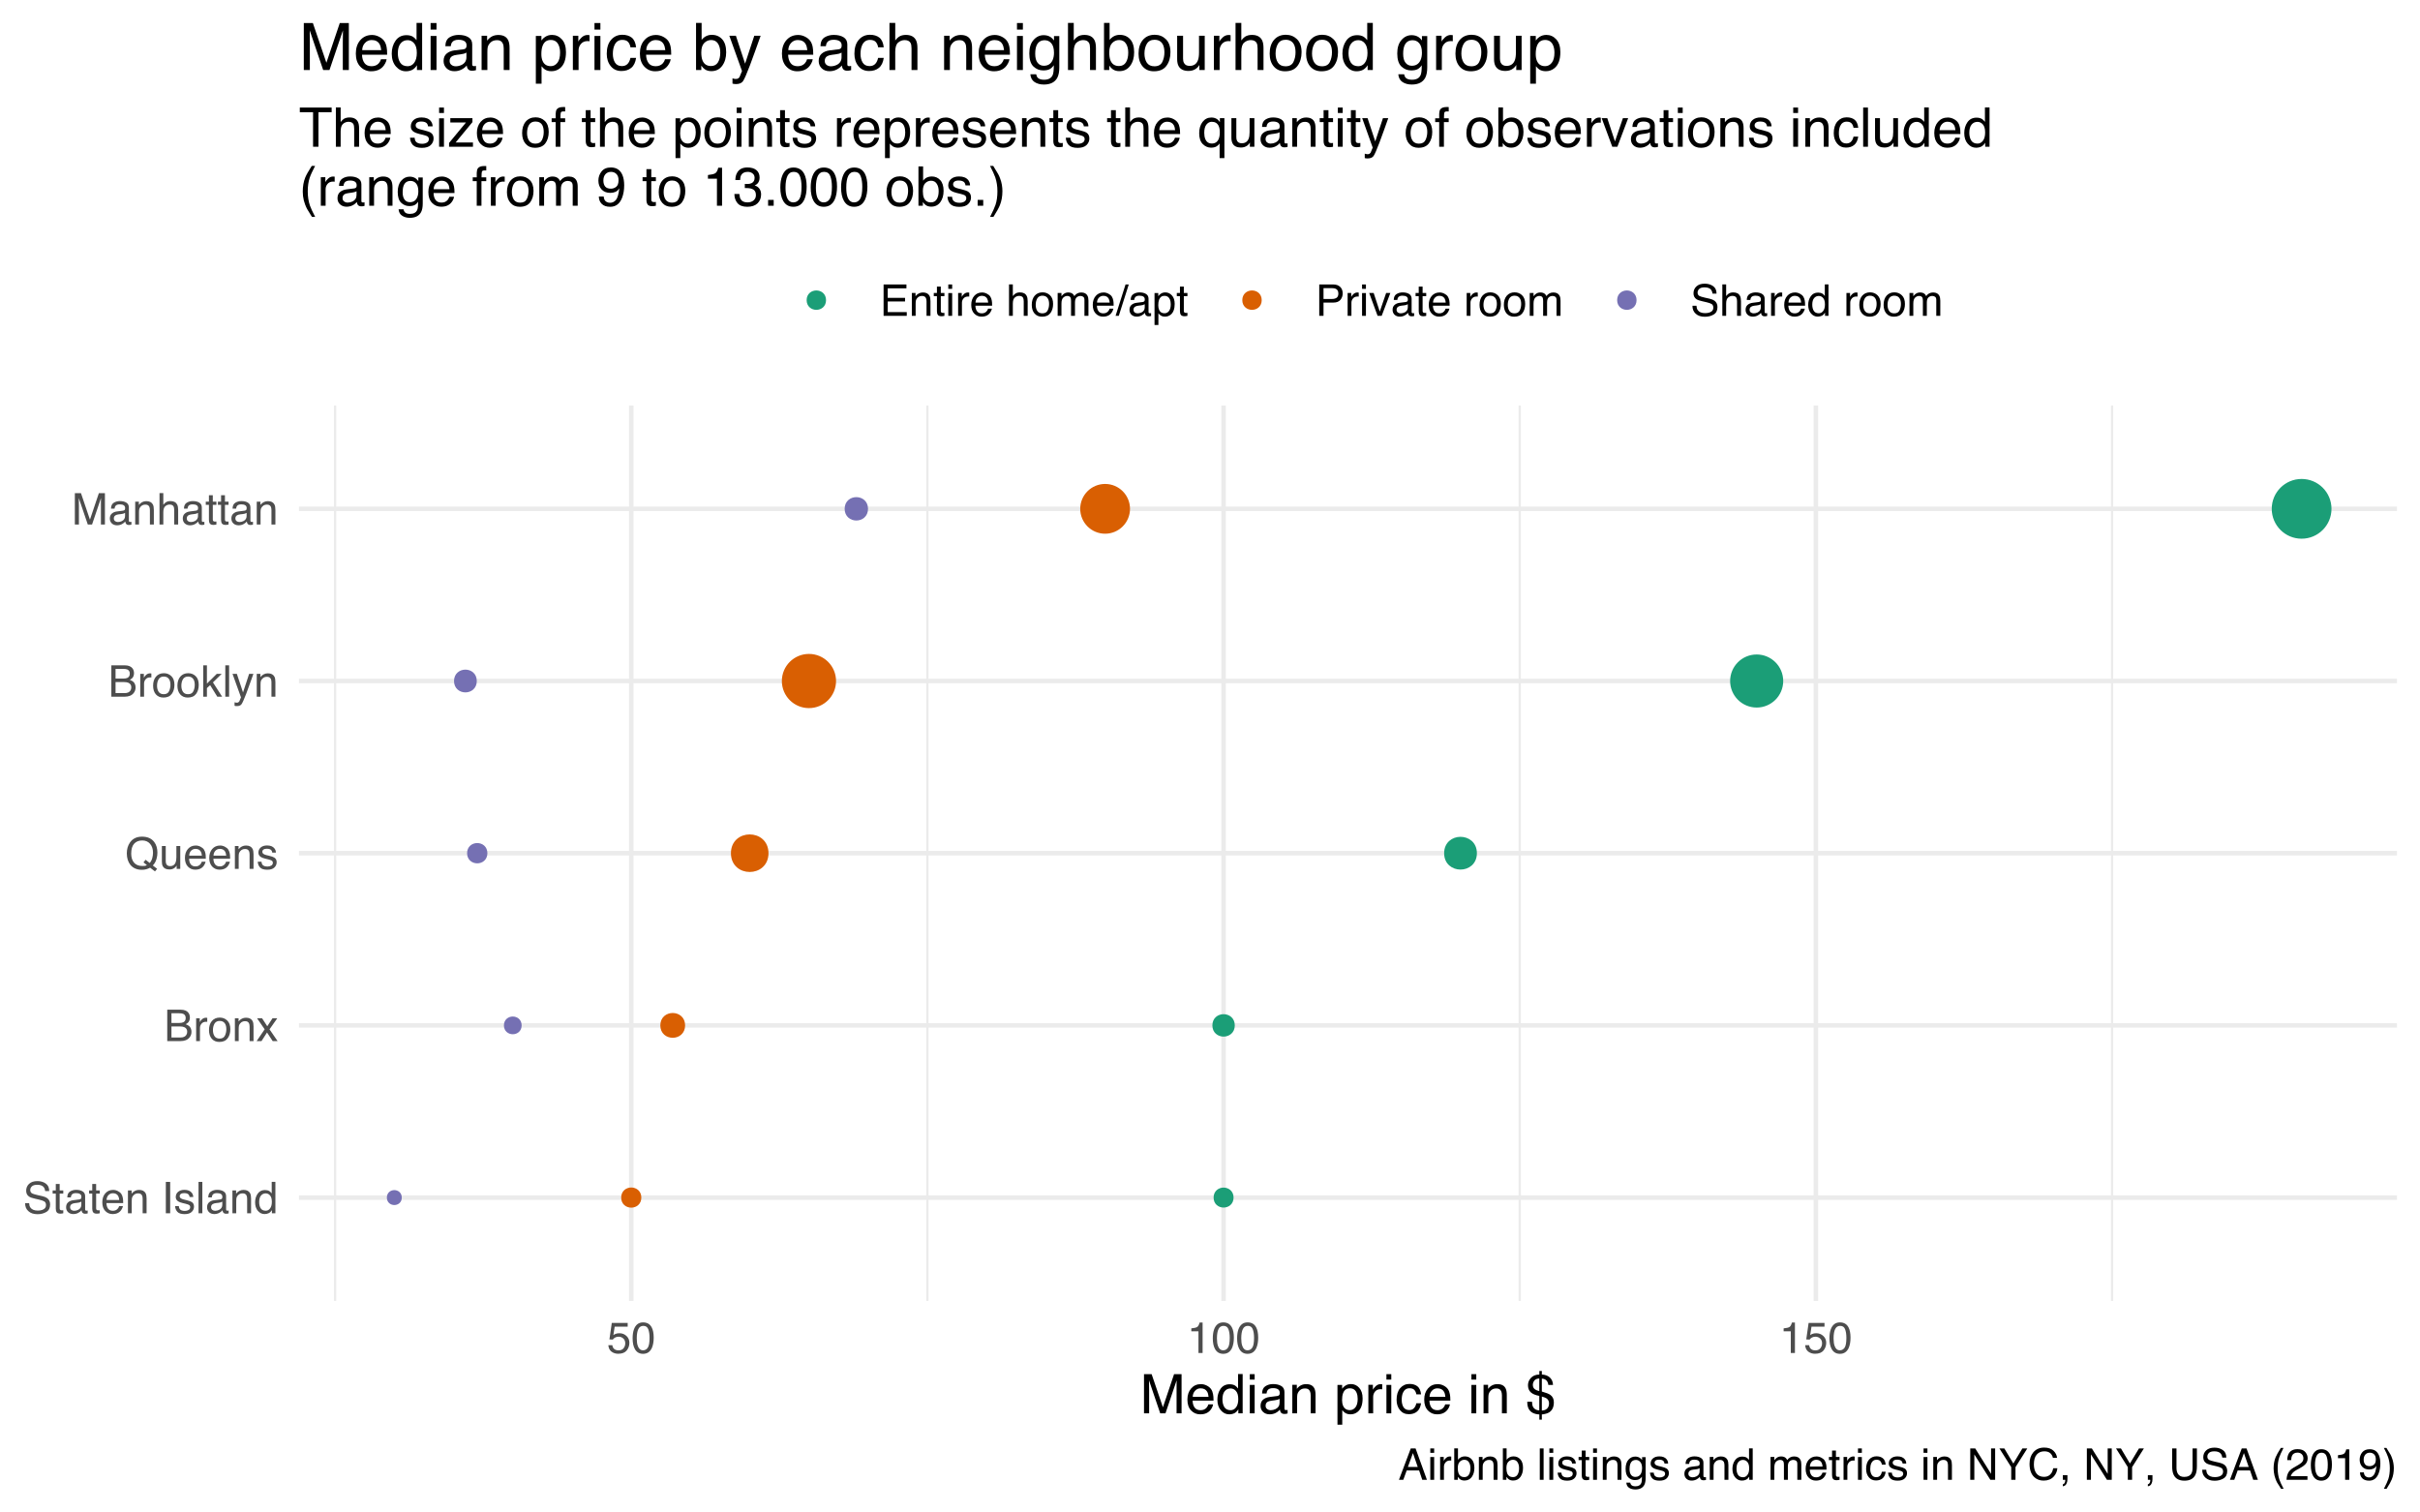 <?xml version="1.0" encoding="UTF-8"?>
<svg xmlns="http://www.w3.org/2000/svg" xmlns:xlink="http://www.w3.org/1999/xlink" width="576pt" height="360pt" viewBox="0 0 576 360" version="1.1">
<defs>
<g>
<symbol overflow="visible" id="glyph0-0">
<path style="stroke:none;" d="M 0.328 0 L 0.328 -7.469 L 6.266 -7.469 L 6.266 0 Z M 5.328 -0.938 L 5.328 -6.531 L 1.266 -6.531 L 1.266 -0.938 Z M 5.328 -0.938 "/>
</symbol>
<symbol overflow="visible" id="glyph0-1">
<path style="stroke:none;" d="M 1.453 -2.406 C 1.473 -1.977 1.57 -1.633 1.75 -1.375 C 2.082 -0.883 2.676 -0.641 3.531 -0.641 C 3.906 -0.641 4.25 -0.691 4.562 -0.797 C 5.164 -1.004 5.469 -1.379 5.469 -1.922 C 5.469 -2.328 5.344 -2.617 5.094 -2.797 C 4.832 -2.961 4.426 -3.109 3.875 -3.234 L 2.859 -3.469 C 2.203 -3.613 1.738 -3.773 1.469 -3.953 C 0.988 -4.266 0.75 -4.734 0.75 -5.359 C 0.75 -6.023 0.977 -6.57 1.438 -7 C 1.906 -7.438 2.566 -7.656 3.422 -7.656 C 4.203 -7.656 4.863 -7.461 5.406 -7.078 C 5.957 -6.703 6.234 -6.102 6.234 -5.281 L 5.281 -5.281 C 5.227 -5.676 5.117 -5.977 4.953 -6.188 C 4.648 -6.582 4.129 -6.781 3.391 -6.781 C 2.797 -6.781 2.367 -6.656 2.109 -6.406 C 1.848 -6.156 1.719 -5.863 1.719 -5.531 C 1.719 -5.164 1.867 -4.895 2.172 -4.719 C 2.367 -4.613 2.82 -4.477 3.531 -4.312 L 4.578 -4.078 C 5.078 -3.961 5.461 -3.805 5.734 -3.609 C 6.211 -3.254 6.453 -2.75 6.453 -2.094 C 6.453 -1.258 6.148 -0.664 5.547 -0.312 C 4.953 0.039 4.254 0.219 3.453 0.219 C 2.523 0.219 1.801 -0.02 1.281 -0.5 C 0.75 -0.969 0.488 -1.602 0.5 -2.406 Z M 3.5 -7.672 Z M 3.5 -7.672 "/>
</symbol>
<symbol overflow="visible" id="glyph0-2">
<path style="stroke:none;" d="M 0.859 -6.969 L 1.781 -6.969 L 1.781 -5.438 L 2.641 -5.438 L 2.641 -4.688 L 1.781 -4.688 L 1.781 -1.141 C 1.781 -0.953 1.844 -0.828 1.969 -0.766 C 2.039 -0.723 2.16 -0.703 2.328 -0.703 C 2.367 -0.703 2.414 -0.703 2.469 -0.703 C 2.52 -0.711 2.578 -0.719 2.641 -0.719 L 2.641 0 C 2.535 0.031 2.426 0.051 2.312 0.062 C 2.207 0.082 2.086 0.094 1.953 0.094 C 1.523 0.094 1.234 -0.016 1.078 -0.234 C 0.93 -0.453 0.859 -0.738 0.859 -1.094 L 0.859 -4.688 L 0.109 -4.688 L 0.109 -5.438 L 0.859 -5.438 Z M 0.859 -6.969 "/>
</symbol>
<symbol overflow="visible" id="glyph0-3">
<path style="stroke:none;" d="M 1.375 -1.453 C 1.375 -1.18 1.469 -0.969 1.656 -0.812 C 1.852 -0.664 2.082 -0.594 2.344 -0.594 C 2.664 -0.594 2.977 -0.664 3.281 -0.812 C 3.789 -1.062 4.047 -1.469 4.047 -2.031 L 4.047 -2.766 C 3.93 -2.691 3.785 -2.629 3.609 -2.578 C 3.43 -2.535 3.258 -2.504 3.094 -2.484 L 2.547 -2.422 C 2.211 -2.379 1.961 -2.305 1.797 -2.203 C 1.516 -2.047 1.375 -1.797 1.375 -1.453 Z M 3.594 -3.297 C 3.801 -3.328 3.941 -3.414 4.016 -3.562 C 4.047 -3.645 4.062 -3.758 4.062 -3.906 C 4.062 -4.219 3.953 -4.441 3.734 -4.578 C 3.516 -4.723 3.195 -4.797 2.781 -4.797 C 2.301 -4.797 1.961 -4.672 1.766 -4.422 C 1.648 -4.273 1.578 -4.062 1.547 -3.781 L 0.703 -3.781 C 0.711 -4.445 0.926 -4.91 1.344 -5.172 C 1.77 -5.441 2.258 -5.578 2.812 -5.578 C 3.445 -5.578 3.961 -5.453 4.359 -5.203 C 4.754 -4.961 4.953 -4.582 4.953 -4.062 L 4.953 -0.938 C 4.953 -0.844 4.973 -0.766 5.016 -0.703 C 5.055 -0.648 5.141 -0.625 5.266 -0.625 C 5.305 -0.625 5.352 -0.625 5.406 -0.625 C 5.457 -0.633 5.508 -0.645 5.562 -0.656 L 5.562 0.031 C 5.414 0.07 5.305 0.094 5.234 0.094 C 5.16 0.102 5.062 0.109 4.938 0.109 C 4.625 0.109 4.395 0 4.25 -0.219 C 4.176 -0.332 4.125 -0.5 4.094 -0.719 C 3.906 -0.477 3.633 -0.266 3.281 -0.078 C 2.938 0.098 2.555 0.188 2.141 0.188 C 1.629 0.188 1.211 0.035 0.891 -0.266 C 0.578 -0.578 0.422 -0.961 0.422 -1.422 C 0.422 -1.93 0.578 -2.32 0.891 -2.594 C 1.203 -2.875 1.613 -3.047 2.125 -3.109 Z M 2.828 -5.578 Z M 2.828 -5.578 "/>
</symbol>
<symbol overflow="visible" id="glyph0-4">
<path style="stroke:none;" d="M 2.938 -5.562 C 3.32 -5.562 3.695 -5.469 4.062 -5.281 C 4.426 -5.102 4.703 -4.875 4.891 -4.594 C 5.066 -4.312 5.188 -3.988 5.25 -3.625 C 5.301 -3.375 5.328 -2.973 5.328 -2.422 L 1.344 -2.422 C 1.363 -1.867 1.492 -1.426 1.734 -1.094 C 1.984 -0.758 2.363 -0.594 2.875 -0.594 C 3.352 -0.594 3.734 -0.754 4.016 -1.078 C 4.18 -1.254 4.297 -1.461 4.359 -1.703 L 5.266 -1.703 C 5.234 -1.504 5.148 -1.281 5.016 -1.031 C 4.891 -0.789 4.742 -0.594 4.578 -0.438 C 4.297 -0.164 3.953 0.016 3.547 0.109 C 3.328 0.16 3.078 0.188 2.797 0.188 C 2.117 0.188 1.539 -0.055 1.062 -0.547 C 0.594 -1.035 0.359 -1.723 0.359 -2.609 C 0.359 -3.484 0.594 -4.191 1.062 -4.734 C 1.539 -5.285 2.164 -5.562 2.938 -5.562 Z M 4.391 -3.156 C 4.359 -3.551 4.273 -3.867 4.141 -4.109 C 3.891 -4.547 3.469 -4.766 2.875 -4.766 C 2.457 -4.766 2.102 -4.613 1.812 -4.312 C 1.531 -4.008 1.383 -3.625 1.375 -3.156 Z M 2.844 -5.578 Z M 2.844 -5.578 "/>
</symbol>
<symbol overflow="visible" id="glyph0-5">
<path style="stroke:none;" d="M 0.672 -5.438 L 1.547 -5.438 L 1.547 -4.672 C 1.797 -4.984 2.066 -5.207 2.359 -5.344 C 2.648 -5.488 2.969 -5.562 3.312 -5.562 C 4.082 -5.562 4.609 -5.289 4.891 -4.75 C 5.035 -4.457 5.109 -4.035 5.109 -3.484 L 5.109 0 L 4.172 0 L 4.172 -3.438 C 4.172 -3.758 4.125 -4.023 4.031 -4.234 C 3.863 -4.566 3.566 -4.734 3.141 -4.734 C 2.922 -4.734 2.742 -4.711 2.609 -4.672 C 2.359 -4.598 2.141 -4.453 1.953 -4.234 C 1.797 -4.047 1.691 -3.859 1.641 -3.672 C 1.598 -3.484 1.578 -3.207 1.578 -2.844 L 1.578 0 L 0.672 0 Z M 2.812 -5.578 Z M 2.812 -5.578 "/>
</symbol>
<symbol overflow="visible" id="glyph0-6">
<path style="stroke:none;" d=""/>
</symbol>
<symbol overflow="visible" id="glyph0-7">
<path style="stroke:none;" d="M 1.016 -7.469 L 2.047 -7.469 L 2.047 0 L 1.016 0 Z M 1.016 -7.469 "/>
</symbol>
<symbol overflow="visible" id="glyph0-8">
<path style="stroke:none;" d="M 1.219 -1.703 C 1.238 -1.398 1.312 -1.164 1.438 -1 C 1.664 -0.707 2.066 -0.562 2.641 -0.562 C 2.984 -0.562 3.281 -0.633 3.531 -0.781 C 3.789 -0.926 3.922 -1.156 3.922 -1.469 C 3.922 -1.695 3.816 -1.875 3.609 -2 C 3.484 -2.07 3.223 -2.16 2.828 -2.266 L 2.109 -2.438 C 1.641 -2.551 1.297 -2.68 1.078 -2.828 C 0.68 -3.078 0.484 -3.422 0.484 -3.859 C 0.484 -4.367 0.664 -4.781 1.031 -5.094 C 1.406 -5.414 1.91 -5.578 2.547 -5.578 C 3.359 -5.578 3.945 -5.336 4.312 -4.859 C 4.539 -4.555 4.648 -4.227 4.641 -3.875 L 3.781 -3.875 C 3.758 -4.082 3.688 -4.27 3.562 -4.438 C 3.352 -4.676 2.988 -4.797 2.469 -4.797 C 2.125 -4.797 1.863 -4.727 1.688 -4.594 C 1.508 -4.469 1.422 -4.297 1.422 -4.078 C 1.422 -3.836 1.535 -3.648 1.766 -3.516 C 1.898 -3.43 2.102 -3.352 2.375 -3.281 L 2.969 -3.141 C 3.625 -2.984 4.066 -2.828 4.297 -2.672 C 4.648 -2.441 4.828 -2.078 4.828 -1.578 C 4.828 -1.086 4.641 -0.664 4.266 -0.312 C 3.898 0.031 3.344 0.203 2.594 0.203 C 1.781 0.203 1.207 0.02 0.875 -0.344 C 0.539 -0.707 0.359 -1.16 0.328 -1.703 Z M 2.562 -5.578 Z M 2.562 -5.578 "/>
</symbol>
<symbol overflow="visible" id="glyph0-9">
<path style="stroke:none;" d="M 0.703 -7.469 L 1.609 -7.469 L 1.609 0 L 0.703 0 Z M 0.703 -7.469 "/>
</symbol>
<symbol overflow="visible" id="glyph0-10">
<path style="stroke:none;" d="M 1.25 -2.656 C 1.25 -2.07 1.367 -1.582 1.609 -1.188 C 1.859 -0.801 2.258 -0.609 2.812 -0.609 C 3.227 -0.609 3.57 -0.789 3.844 -1.156 C 4.125 -1.52 4.266 -2.039 4.266 -2.719 C 4.266 -3.406 4.125 -3.91 3.844 -4.234 C 3.562 -4.566 3.211 -4.734 2.797 -4.734 C 2.336 -4.734 1.961 -4.555 1.672 -4.203 C 1.391 -3.859 1.25 -3.344 1.25 -2.656 Z M 2.625 -5.531 C 3.039 -5.531 3.391 -5.445 3.672 -5.281 C 3.836 -5.176 4.023 -4.992 4.234 -4.734 L 4.234 -7.484 L 5.109 -7.484 L 5.109 0 L 4.281 0 L 4.281 -0.75 C 4.07 -0.414 3.82 -0.176 3.531 -0.031 C 3.238 0.113 2.906 0.188 2.531 0.188 C 1.914 0.188 1.383 -0.066 0.938 -0.578 C 0.5 -1.086 0.281 -1.766 0.281 -2.609 C 0.281 -3.398 0.484 -4.082 0.891 -4.656 C 1.297 -5.238 1.875 -5.531 2.625 -5.531 Z M 2.625 -5.531 "/>
</symbol>
<symbol overflow="visible" id="glyph0-11">
<path style="stroke:none;" d="M 3.594 -4.312 C 4.02 -4.312 4.352 -4.367 4.594 -4.484 C 4.969 -4.672 5.156 -5.008 5.156 -5.5 C 5.156 -5.977 4.957 -6.305 4.562 -6.484 C 4.332 -6.578 4 -6.625 3.562 -6.625 L 1.766 -6.625 L 1.766 -4.312 Z M 3.938 -0.859 C 4.562 -0.859 5.004 -1.039 5.266 -1.406 C 5.43 -1.633 5.516 -1.906 5.516 -2.219 C 5.516 -2.758 5.27 -3.129 4.781 -3.328 C 4.531 -3.43 4.191 -3.484 3.766 -3.484 L 1.766 -3.484 L 1.766 -0.859 Z M 0.766 -7.469 L 3.969 -7.469 C 4.844 -7.469 5.469 -7.207 5.844 -6.688 C 6.051 -6.375 6.156 -6.016 6.156 -5.609 C 6.156 -5.141 6.023 -4.754 5.766 -4.453 C 5.617 -4.297 5.414 -4.148 5.156 -4.016 C 5.539 -3.867 5.828 -3.707 6.016 -3.531 C 6.359 -3.195 6.531 -2.75 6.531 -2.188 C 6.531 -1.695 6.379 -1.258 6.078 -0.875 C 5.617 -0.289 4.898 0 3.922 0 L 0.766 0 Z M 0.766 -7.469 "/>
</symbol>
<symbol overflow="visible" id="glyph0-12">
<path style="stroke:none;" d="M 0.703 -5.438 L 1.562 -5.438 L 1.562 -4.5 C 1.633 -4.688 1.805 -4.91 2.078 -5.172 C 2.359 -5.43 2.68 -5.562 3.047 -5.562 C 3.066 -5.562 3.098 -5.555 3.141 -5.547 C 3.18 -5.547 3.25 -5.539 3.344 -5.531 L 3.344 -4.578 C 3.289 -4.586 3.238 -4.594 3.188 -4.594 C 3.145 -4.594 3.098 -4.594 3.047 -4.594 C 2.586 -4.594 2.234 -4.441 1.984 -4.141 C 1.734 -3.848 1.609 -3.508 1.609 -3.125 L 1.609 0 L 0.703 0 Z M 0.703 -5.438 "/>
</symbol>
<symbol overflow="visible" id="glyph0-13">
<path style="stroke:none;" d="M 2.828 -0.594 C 3.43 -0.594 3.848 -0.82 4.078 -1.281 C 4.305 -1.738 4.422 -2.25 4.422 -2.812 C 4.422 -3.32 4.336 -3.734 4.172 -4.047 C 3.91 -4.547 3.469 -4.797 2.844 -4.797 C 2.281 -4.797 1.867 -4.582 1.609 -4.156 C 1.359 -3.727 1.234 -3.211 1.234 -2.609 C 1.234 -2.035 1.359 -1.555 1.609 -1.172 C 1.867 -0.785 2.273 -0.594 2.828 -0.594 Z M 2.859 -5.594 C 3.566 -5.594 4.16 -5.359 4.641 -4.891 C 5.129 -4.43 5.375 -3.742 5.375 -2.828 C 5.375 -1.953 5.16 -1.227 4.734 -0.656 C 4.305 -0.082 3.645 0.203 2.75 0.203 C 2 0.203 1.398 -0.051 0.953 -0.562 C 0.516 -1.07 0.297 -1.754 0.297 -2.609 C 0.297 -3.516 0.523 -4.238 0.984 -4.781 C 1.453 -5.32 2.078 -5.594 2.859 -5.594 Z M 2.828 -5.578 Z M 2.828 -5.578 "/>
</symbol>
<symbol overflow="visible" id="glyph0-14">
<path style="stroke:none;" d="M 0.156 -5.438 L 1.344 -5.438 L 2.594 -3.531 L 3.844 -5.438 L 4.969 -5.422 L 3.125 -2.797 L 5.047 0 L 3.875 0 L 2.531 -2.047 L 1.219 0 L 0.062 0 L 1.969 -2.797 Z M 0.156 -5.438 "/>
</symbol>
<symbol overflow="visible" id="glyph0-15">
<path style="stroke:none;" d="M 7.625 -0.016 L 7.109 0.594 L 5.953 -0.281 C 5.68 -0.133 5.383 -0.016 5.062 0.078 C 4.738 0.172 4.383 0.219 4 0.219 C 2.844 0.219 1.938 -0.16 1.281 -0.922 C 0.695 -1.66 0.406 -2.582 0.406 -3.688 C 0.406 -4.695 0.656 -5.562 1.156 -6.281 C 1.801 -7.207 2.754 -7.672 4.016 -7.672 C 5.328 -7.672 6.301 -7.242 6.938 -6.391 C 7.438 -5.734 7.688 -4.891 7.688 -3.859 C 7.688 -3.379 7.625 -2.914 7.5 -2.469 C 7.32 -1.789 7.02 -1.238 6.594 -0.812 Z M 4.125 -0.688 C 4.332 -0.688 4.523 -0.695 4.703 -0.719 C 4.891 -0.75 5.051 -0.812 5.188 -0.906 L 4.375 -1.547 L 4.875 -2.172 L 5.859 -1.406 C 6.16 -1.758 6.363 -2.156 6.469 -2.594 C 6.582 -3.031 6.641 -3.445 6.641 -3.844 C 6.641 -4.719 6.41 -5.422 5.953 -5.953 C 5.492 -6.492 4.867 -6.766 4.078 -6.766 C 3.266 -6.766 2.625 -6.508 2.156 -6 C 1.688 -5.488 1.453 -4.695 1.453 -3.625 C 1.453 -2.727 1.676 -2.016 2.125 -1.484 C 2.582 -0.953 3.25 -0.688 4.125 -0.688 Z M 4.125 -0.688 "/>
</symbol>
<symbol overflow="visible" id="glyph0-16">
<path style="stroke:none;" d="M 1.578 -5.438 L 1.578 -1.828 C 1.578 -1.547 1.625 -1.316 1.719 -1.141 C 1.883 -0.816 2.188 -0.656 2.625 -0.656 C 3.258 -0.656 3.691 -0.941 3.922 -1.516 C 4.047 -1.816 4.109 -2.234 4.109 -2.766 L 4.109 -5.438 L 5.031 -5.438 L 5.031 0 L 4.172 0 L 4.172 -0.797 C 4.055 -0.598 3.91 -0.426 3.734 -0.281 C 3.391 0 2.969 0.141 2.469 0.141 C 1.688 0.141 1.156 -0.113 0.875 -0.625 C 0.727 -0.906 0.656 -1.281 0.656 -1.75 L 0.656 -5.438 Z M 2.844 -5.578 Z M 2.844 -5.578 "/>
</symbol>
<symbol overflow="visible" id="glyph0-17">
<path style="stroke:none;" d="M 0.656 -7.469 L 1.531 -7.469 L 1.531 -3.125 L 3.875 -5.438 L 5.047 -5.438 L 2.969 -3.406 L 5.156 0 L 4 0 L 2.297 -2.75 L 1.531 -2.047 L 1.531 0 L 0.656 0 Z M 0.656 -7.469 "/>
</symbol>
<symbol overflow="visible" id="glyph0-18">
<path style="stroke:none;" d="M 4.062 -5.438 L 5.078 -5.438 C 4.953 -5.094 4.664 -4.297 4.219 -3.047 C 3.883 -2.117 3.609 -1.359 3.391 -0.766 C 2.859 0.617 2.484 1.461 2.266 1.766 C 2.055 2.078 1.688 2.234 1.156 2.234 C 1.02 2.234 0.914 2.227 0.844 2.219 C 0.781 2.207 0.695 2.188 0.594 2.156 L 0.594 1.328 C 0.758 1.367 0.875 1.395 0.938 1.406 C 1.008 1.414 1.078 1.422 1.141 1.422 C 1.305 1.422 1.426 1.391 1.5 1.328 C 1.582 1.273 1.648 1.211 1.703 1.141 C 1.723 1.109 1.785 0.969 1.891 0.719 C 1.992 0.469 2.07 0.281 2.125 0.156 L 0.109 -5.438 L 1.141 -5.438 L 2.609 -1.016 Z M 2.594 -5.578 Z M 2.594 -5.578 "/>
</symbol>
<symbol overflow="visible" id="glyph0-19">
<path style="stroke:none;" d="M 0.766 -7.469 L 2.219 -7.469 L 4.359 -1.156 L 6.484 -7.469 L 7.922 -7.469 L 7.922 0 L 6.969 0 L 6.969 -4.406 C 6.969 -4.562 6.969 -4.812 6.969 -5.156 C 6.977 -5.508 6.984 -5.891 6.984 -6.297 L 4.859 0 L 3.844 0 L 1.703 -6.297 L 1.703 -6.062 C 1.703 -5.883 1.707 -5.609 1.719 -5.234 C 1.727 -4.859 1.734 -4.582 1.734 -4.406 L 1.734 0 L 0.766 0 Z M 0.766 -7.469 "/>
</symbol>
<symbol overflow="visible" id="glyph0-20">
<path style="stroke:none;" d="M 0.672 -7.484 L 1.578 -7.484 L 1.578 -4.703 C 1.797 -4.973 1.992 -5.164 2.172 -5.281 C 2.461 -5.477 2.828 -5.578 3.266 -5.578 C 4.055 -5.578 4.594 -5.301 4.875 -4.75 C 5.031 -4.445 5.109 -4.023 5.109 -3.484 L 5.109 0 L 4.172 0 L 4.172 -3.438 C 4.172 -3.832 4.117 -4.125 4.016 -4.312 C 3.848 -4.602 3.535 -4.75 3.078 -4.75 C 2.703 -4.75 2.359 -4.617 2.047 -4.359 C 1.734 -4.098 1.578 -3.609 1.578 -2.891 L 1.578 0 L 0.672 0 Z M 0.672 -7.484 "/>
</symbol>
<symbol overflow="visible" id="glyph0-21">
<path style="stroke:none;" d="M 1.281 -1.859 C 1.344 -1.336 1.586 -0.973 2.016 -0.766 C 2.234 -0.672 2.484 -0.625 2.766 -0.625 C 3.305 -0.625 3.707 -0.797 3.969 -1.141 C 4.227 -1.484 4.359 -1.863 4.359 -2.281 C 4.359 -2.789 4.203 -3.18 3.891 -3.453 C 3.586 -3.734 3.219 -3.875 2.781 -3.875 C 2.469 -3.875 2.195 -3.812 1.969 -3.688 C 1.738 -3.57 1.547 -3.406 1.391 -3.188 L 0.594 -3.234 L 1.156 -7.156 L 4.938 -7.156 L 4.938 -6.266 L 1.844 -6.266 L 1.531 -4.25 C 1.695 -4.375 1.859 -4.469 2.016 -4.531 C 2.285 -4.645 2.598 -4.703 2.953 -4.703 C 3.617 -4.703 4.18 -4.488 4.641 -4.062 C 5.109 -3.633 5.344 -3.086 5.344 -2.422 C 5.344 -1.734 5.129 -1.125 4.703 -0.594 C 4.273 -0.07 3.598 0.188 2.672 0.188 C 2.078 0.188 1.551 0.02 1.094 -0.312 C 0.645 -0.645 0.391 -1.16 0.328 -1.859 Z M 1.281 -1.859 "/>
</symbol>
<symbol overflow="visible" id="glyph0-22">
<path style="stroke:none;" d="M 2.812 -7.281 C 3.758 -7.281 4.441 -6.891 4.859 -6.109 C 5.18 -5.516 5.344 -4.691 5.344 -3.641 C 5.344 -2.66 5.195 -1.844 4.906 -1.188 C 4.477 -0.258 3.781 0.203 2.812 0.203 C 1.938 0.203 1.285 -0.176 0.859 -0.938 C 0.504 -1.57 0.328 -2.422 0.328 -3.484 C 0.328 -4.316 0.43 -5.031 0.641 -5.625 C 1.047 -6.727 1.77 -7.281 2.812 -7.281 Z M 2.812 -0.641 C 3.281 -0.641 3.656 -0.848 3.938 -1.266 C 4.219 -1.68 4.359 -2.461 4.359 -3.609 C 4.359 -4.441 4.254 -5.125 4.047 -5.656 C 3.848 -6.188 3.457 -6.453 2.875 -6.453 C 2.332 -6.453 1.938 -6.195 1.688 -5.688 C 1.438 -5.188 1.312 -4.441 1.312 -3.453 C 1.312 -2.711 1.395 -2.117 1.562 -1.672 C 1.801 -0.984 2.219 -0.641 2.812 -0.641 Z M 2.812 -0.641 "/>
</symbol>
<symbol overflow="visible" id="glyph0-23">
<path style="stroke:none;" d="M 1 -5.156 L 1 -5.859 C 1.656 -5.922 2.113 -6.023 2.375 -6.172 C 2.633 -6.328 2.832 -6.688 2.969 -7.25 L 3.688 -7.25 L 3.688 0 L 2.703 0 L 2.703 -5.156 Z M 1 -5.156 "/>
</symbol>
<symbol overflow="visible" id="glyph0-24">
<path style="stroke:none;" d="M 0.891 -7.469 L 6.328 -7.469 L 6.328 -6.547 L 1.875 -6.547 L 1.875 -4.281 L 6 -4.281 L 6 -3.422 L 1.875 -3.422 L 1.875 -0.891 L 6.406 -0.891 L 6.406 0 L 0.891 0 Z M 3.641 -7.469 Z M 3.641 -7.469 "/>
</symbol>
<symbol overflow="visible" id="glyph0-25">
<path style="stroke:none;" d="M 0.672 -5.422 L 1.594 -5.422 L 1.594 0 L 0.672 0 Z M 0.672 -7.469 L 1.594 -7.469 L 1.594 -6.422 L 0.672 -6.422 Z M 0.672 -7.469 "/>
</symbol>
<symbol overflow="visible" id="glyph0-26">
<path style="stroke:none;" d="M 0.672 -5.438 L 1.578 -5.438 L 1.578 -4.672 C 1.797 -4.941 1.992 -5.133 2.172 -5.25 C 2.461 -5.457 2.801 -5.562 3.188 -5.562 C 3.625 -5.562 3.973 -5.457 4.234 -5.25 C 4.391 -5.125 4.523 -4.941 4.641 -4.703 C 4.848 -4.992 5.086 -5.207 5.359 -5.344 C 5.629 -5.488 5.938 -5.562 6.281 -5.562 C 7.02 -5.562 7.52 -5.297 7.781 -4.766 C 7.926 -4.484 8 -4.102 8 -3.625 L 8 0 L 7.047 0 L 7.047 -3.781 C 7.047 -4.145 6.953 -4.395 6.766 -4.531 C 6.586 -4.664 6.367 -4.734 6.109 -4.734 C 5.742 -4.734 5.43 -4.613 5.172 -4.375 C 4.922 -4.133 4.797 -3.734 4.797 -3.172 L 4.797 0 L 3.859 0 L 3.859 -3.547 C 3.859 -3.922 3.816 -4.191 3.734 -4.359 C 3.586 -4.609 3.328 -4.734 2.953 -4.734 C 2.609 -4.734 2.289 -4.598 2 -4.328 C 1.719 -4.066 1.578 -3.586 1.578 -2.891 L 1.578 0 L 0.672 0 Z M 0.672 -5.438 "/>
</symbol>
<symbol overflow="visible" id="glyph0-27">
<path style="stroke:none;" d="M 2.375 -7.469 L 3.141 -7.469 L 0.766 0 L 0 0 Z M 2.375 -7.469 "/>
</symbol>
<symbol overflow="visible" id="glyph0-28">
<path style="stroke:none;" d="M 2.969 -0.609 C 3.395 -0.609 3.75 -0.785 4.031 -1.141 C 4.312 -1.504 4.453 -2.039 4.453 -2.75 C 4.453 -3.188 4.391 -3.562 4.266 -3.875 C 4.023 -4.469 3.594 -4.766 2.969 -4.766 C 2.332 -4.766 1.898 -4.453 1.672 -3.828 C 1.547 -3.484 1.484 -3.051 1.484 -2.531 C 1.484 -2.113 1.547 -1.754 1.672 -1.453 C 1.898 -0.891 2.332 -0.609 2.969 -0.609 Z M 0.594 -5.422 L 1.484 -5.422 L 1.484 -4.688 C 1.672 -4.938 1.875 -5.129 2.094 -5.266 C 2.395 -5.473 2.754 -5.578 3.172 -5.578 C 3.785 -5.578 4.305 -5.336 4.734 -4.859 C 5.172 -4.391 5.391 -3.719 5.391 -2.844 C 5.391 -1.656 5.082 -0.805 4.469 -0.297 C 4.07 0.023 3.613 0.188 3.094 0.188 C 2.676 0.188 2.332 0.094 2.062 -0.094 C 1.895 -0.188 1.711 -0.359 1.516 -0.609 L 1.516 2.172 L 0.594 2.172 Z M 0.594 -5.422 "/>
</symbol>
<symbol overflow="visible" id="glyph0-29">
<path style="stroke:none;" d="M 0.891 -7.469 L 4.25 -7.469 C 4.914 -7.469 5.453 -7.281 5.859 -6.906 C 6.266 -6.531 6.469 -6.004 6.469 -5.328 C 6.469 -4.742 6.285 -4.234 5.922 -3.797 C 5.555 -3.367 5 -3.156 4.25 -3.156 L 1.906 -3.156 L 1.906 0 L 0.891 0 Z M 5.438 -5.312 C 5.438 -5.863 5.234 -6.238 4.828 -6.438 C 4.609 -6.539 4.301 -6.594 3.906 -6.594 L 1.906 -6.594 L 1.906 -4.016 L 3.906 -4.016 C 4.363 -4.016 4.734 -4.109 5.016 -4.297 C 5.297 -4.492 5.438 -4.832 5.438 -5.312 Z M 5.438 -5.312 "/>
</symbol>
<symbol overflow="visible" id="glyph0-30">
<path style="stroke:none;" d="M 1.125 -5.438 L 2.578 -1.016 L 4.094 -5.438 L 5.094 -5.438 L 3.031 0 L 2.062 0 L 0.062 -5.438 Z M 1.125 -5.438 "/>
</symbol>
<symbol overflow="visible" id="glyph0-31">
<path style="stroke:none;" d="M 4.625 -3.062 L 3.484 -6.359 L 2.281 -3.062 Z M 2.969 -7.469 L 4.109 -7.469 L 6.812 0 L 5.703 0 L 4.953 -2.234 L 2 -2.234 L 1.188 0 L 0.156 0 Z M 2.969 -7.469 "/>
</symbol>
<symbol overflow="visible" id="glyph0-32">
<path style="stroke:none;" d="M 0.594 -7.484 L 1.484 -7.484 L 1.484 -4.781 C 1.68 -5.039 1.922 -5.238 2.203 -5.375 C 2.484 -5.508 2.785 -5.578 3.109 -5.578 C 3.785 -5.578 4.332 -5.344 4.75 -4.875 C 5.176 -4.414 5.391 -3.734 5.391 -2.828 C 5.391 -1.961 5.18 -1.242 4.766 -0.672 C 4.348 -0.109 3.77 0.172 3.031 0.172 C 2.613 0.172 2.266 0.07 1.984 -0.125 C 1.816 -0.25 1.633 -0.441 1.438 -0.703 L 1.438 0 L 0.594 0 Z M 2.984 -0.641 C 3.473 -0.641 3.836 -0.832 4.078 -1.219 C 4.328 -1.613 4.453 -2.133 4.453 -2.781 C 4.453 -3.352 4.328 -3.828 4.078 -4.203 C 3.836 -4.578 3.477 -4.766 3 -4.766 C 2.582 -4.766 2.219 -4.609 1.906 -4.297 C 1.594 -3.992 1.438 -3.488 1.438 -2.781 C 1.438 -2.27 1.5 -1.852 1.625 -1.531 C 1.863 -0.938 2.316 -0.641 2.984 -0.641 Z M 2.984 -0.641 "/>
</symbol>
<symbol overflow="visible" id="glyph0-33">
<path style="stroke:none;" d="M 2.594 -5.531 C 3.02 -5.531 3.391 -5.426 3.703 -5.219 C 3.879 -5.102 4.055 -4.93 4.234 -4.703 L 4.234 -5.391 L 5.078 -5.391 L 5.078 -0.438 C 5.078 0.25 4.977 0.789 4.781 1.188 C 4.395 1.926 3.676 2.297 2.625 2.297 C 2.039 2.297 1.547 2.164 1.141 1.906 C 0.742 1.645 0.523 1.234 0.484 0.672 L 1.406 0.672 C 1.445 0.922 1.535 1.109 1.672 1.234 C 1.879 1.441 2.203 1.547 2.641 1.547 C 3.348 1.547 3.812 1.297 4.031 0.797 C 4.156 0.504 4.211 -0.008 4.203 -0.75 C 4.016 -0.477 3.789 -0.273 3.531 -0.141 C 3.281 -0.004 2.941 0.062 2.516 0.062 C 1.93 0.062 1.414 -0.145 0.969 -0.562 C 0.531 -0.977 0.312 -1.672 0.312 -2.641 C 0.312 -3.547 0.531 -4.254 0.969 -4.766 C 1.414 -5.273 1.957 -5.531 2.594 -5.531 Z M 4.234 -2.75 C 4.234 -3.414 4.094 -3.91 3.812 -4.234 C 3.539 -4.566 3.191 -4.734 2.766 -4.734 C 2.117 -4.734 1.676 -4.43 1.438 -3.828 C 1.312 -3.504 1.25 -3.082 1.25 -2.562 C 1.25 -1.945 1.375 -1.477 1.625 -1.156 C 1.875 -0.844 2.207 -0.688 2.625 -0.688 C 3.281 -0.688 3.742 -0.977 4.016 -1.562 C 4.16 -1.906 4.234 -2.301 4.234 -2.75 Z M 2.703 -5.578 Z M 2.703 -5.578 "/>
</symbol>
<symbol overflow="visible" id="glyph0-34">
<path style="stroke:none;" d="M 2.766 -5.594 C 3.379 -5.594 3.879 -5.441 4.266 -5.141 C 4.648 -4.848 4.879 -4.336 4.953 -3.609 L 4.062 -3.609 C 4.008 -3.941 3.883 -4.219 3.688 -4.438 C 3.5 -4.664 3.191 -4.781 2.766 -4.781 C 2.18 -4.781 1.766 -4.492 1.516 -3.922 C 1.359 -3.555 1.281 -3.102 1.281 -2.562 C 1.281 -2.02 1.395 -1.562 1.625 -1.188 C 1.852 -0.812 2.211 -0.625 2.703 -0.625 C 3.086 -0.625 3.391 -0.738 3.609 -0.969 C 3.828 -1.207 3.977 -1.523 4.062 -1.922 L 4.953 -1.922 C 4.859 -1.203 4.609 -0.676 4.203 -0.344 C 3.797 -0.008 3.273 0.156 2.641 0.156 C 1.922 0.156 1.348 -0.102 0.922 -0.625 C 0.504 -1.145 0.297 -1.797 0.297 -2.578 C 0.297 -3.523 0.523 -4.266 0.984 -4.797 C 1.453 -5.328 2.047 -5.594 2.766 -5.594 Z M 2.625 -5.578 Z M 2.625 -5.578 "/>
</symbol>
<symbol overflow="visible" id="glyph0-35">
<path style="stroke:none;" d="M 0.797 -7.469 L 1.984 -7.469 L 5.75 -1.422 L 5.75 -7.469 L 6.719 -7.469 L 6.719 0 L 5.578 0 L 1.766 -6.047 L 1.766 0 L 0.797 0 Z M 3.688 -7.469 Z M 3.688 -7.469 "/>
</symbol>
<symbol overflow="visible" id="glyph0-36">
<path style="stroke:none;" d="M 0.219 -7.469 L 1.391 -7.469 L 3.531 -3.875 L 5.688 -7.469 L 6.859 -7.469 L 4.047 -3.016 L 4.047 0 L 3.031 0 L 3.031 -3.016 Z M 3.547 -7.469 Z M 3.547 -7.469 "/>
</symbol>
<symbol overflow="visible" id="glyph0-37">
<path style="stroke:none;" d="M 3.938 -7.672 C 4.883 -7.672 5.617 -7.422 6.141 -6.922 C 6.66 -6.422 6.945 -5.852 7 -5.219 L 6.016 -5.219 C 5.91 -5.695 5.691 -6.078 5.359 -6.359 C 5.023 -6.641 4.555 -6.781 3.953 -6.781 C 3.211 -6.781 2.613 -6.52 2.156 -6 C 1.707 -5.488 1.484 -4.703 1.484 -3.641 C 1.484 -2.766 1.688 -2.055 2.094 -1.516 C 2.508 -0.973 3.117 -0.703 3.922 -0.703 C 4.672 -0.703 5.238 -0.988 5.625 -1.562 C 5.832 -1.852 5.988 -2.25 6.094 -2.75 L 7.078 -2.75 C 6.992 -1.957 6.703 -1.297 6.203 -0.766 C 5.609 -0.129 4.812 0.188 3.812 0.188 C 2.938 0.188 2.207 -0.07 1.625 -0.594 C 0.844 -1.289 0.453 -2.363 0.453 -3.812 C 0.453 -4.914 0.742 -5.816 1.328 -6.516 C 1.961 -7.285 2.832 -7.672 3.938 -7.672 Z M 3.734 -7.672 Z M 3.734 -7.672 "/>
</symbol>
<symbol overflow="visible" id="glyph0-38">
<path style="stroke:none;" d="M 0.859 1.062 C 1.098 1.02 1.266 0.852 1.359 0.562 C 1.41 0.414 1.438 0.27 1.438 0.125 C 1.438 0.102 1.43 0.082 1.422 0.062 C 1.422 0.039 1.422 0.02 1.422 0 L 0.859 0 L 0.859 -1.109 L 1.953 -1.109 L 1.953 -0.078 C 1.953 0.316 1.867 0.664 1.703 0.969 C 1.547 1.281 1.266 1.473 0.859 1.547 Z M 0.859 1.062 "/>
</symbol>
<symbol overflow="visible" id="glyph0-39">
<path style="stroke:none;" d="M 1.891 -7.469 L 1.891 -2.844 C 1.891 -2.301 1.988 -1.852 2.188 -1.5 C 2.488 -0.957 3 -0.688 3.719 -0.688 C 4.57 -0.688 5.156 -0.977 5.469 -1.562 C 5.633 -1.883 5.719 -2.312 5.719 -2.844 L 5.719 -7.469 L 6.75 -7.469 L 6.75 -3.266 C 6.75 -2.348 6.625 -1.645 6.375 -1.156 C 5.914 -0.25 5.055 0.203 3.797 0.203 C 2.535 0.203 1.68 -0.25 1.234 -1.156 C 0.984 -1.645 0.859 -2.348 0.859 -3.266 L 0.859 -7.469 Z M 3.812 -7.469 Z M 3.812 -7.469 "/>
</symbol>
<symbol overflow="visible" id="glyph0-40">
<path style="stroke:none;" d="M 3.078 -7.594 C 2.547 -6.551 2.203 -5.789 2.047 -5.312 C 1.805 -4.562 1.688 -3.703 1.688 -2.734 C 1.688 -1.754 1.82 -0.859 2.094 -0.047 C 2.258 0.461 2.594 1.188 3.094 2.125 L 2.484 2.125 C 1.984 1.352 1.672 0.859 1.547 0.641 C 1.43 0.43 1.305 0.145 1.172 -0.219 C 0.984 -0.719 0.852 -1.254 0.781 -1.828 C 0.738 -2.117 0.719 -2.398 0.719 -2.672 C 0.719 -3.672 0.875 -4.562 1.188 -5.344 C 1.395 -5.844 1.812 -6.594 2.438 -7.594 Z M 3.078 -7.594 "/>
</symbol>
<symbol overflow="visible" id="glyph0-41">
<path style="stroke:none;" d="M 0.328 0 C 0.359 -0.625 0.484 -1.164 0.703 -1.625 C 0.93 -2.094 1.375 -2.52 2.031 -2.906 L 3.016 -3.469 C 3.441 -3.719 3.742 -3.93 3.922 -4.109 C 4.203 -4.391 4.344 -4.711 4.344 -5.078 C 4.344 -5.504 4.211 -5.844 3.953 -6.094 C 3.703 -6.344 3.367 -6.469 2.953 -6.469 C 2.316 -6.469 1.879 -6.227 1.641 -5.75 C 1.516 -5.5 1.445 -5.145 1.438 -4.688 L 0.5 -4.688 C 0.508 -5.32 0.629 -5.844 0.859 -6.25 C 1.254 -6.945 1.953 -7.297 2.953 -7.297 C 3.785 -7.297 4.395 -7.07 4.781 -6.625 C 5.164 -6.176 5.359 -5.676 5.359 -5.125 C 5.359 -4.539 5.148 -4.039 4.734 -3.625 C 4.504 -3.383 4.082 -3.094 3.469 -2.75 L 2.766 -2.375 C 2.43 -2.188 2.172 -2.008 1.984 -1.844 C 1.648 -1.551 1.438 -1.223 1.344 -0.859 L 5.312 -0.859 L 5.312 0 Z M 0.328 0 "/>
</symbol>
<symbol overflow="visible" id="glyph0-42">
<path style="stroke:none;" d="M 1.375 -1.766 C 1.406 -1.254 1.602 -0.906 1.969 -0.719 C 2.156 -0.613 2.363 -0.562 2.594 -0.562 C 3.031 -0.562 3.398 -0.742 3.703 -1.109 C 4.016 -1.473 4.238 -2.211 4.375 -3.328 C 4.164 -3.004 3.91 -2.773 3.609 -2.641 C 3.316 -2.516 2.992 -2.453 2.641 -2.453 C 1.941 -2.453 1.391 -2.672 0.984 -3.109 C 0.578 -3.547 0.375 -4.109 0.375 -4.797 C 0.375 -5.453 0.57 -6.031 0.969 -6.531 C 1.375 -7.031 1.973 -7.281 2.766 -7.281 C 3.816 -7.281 4.547 -6.805 4.953 -5.859 C 5.18 -5.328 5.297 -4.664 5.297 -3.875 C 5.297 -2.988 5.16 -2.203 4.891 -1.516 C 4.441 -0.367 3.688 0.203 2.625 0.203 C 1.914 0.203 1.375 0.016 1 -0.359 C 0.633 -0.734 0.453 -1.203 0.453 -1.766 Z M 2.766 -3.25 C 3.129 -3.25 3.461 -3.367 3.766 -3.609 C 4.066 -3.848 4.219 -4.266 4.219 -4.859 C 4.219 -5.398 4.082 -5.801 3.812 -6.062 C 3.539 -6.32 3.195 -6.453 2.781 -6.453 C 2.332 -6.453 1.977 -6.301 1.719 -6 C 1.457 -5.695 1.328 -5.297 1.328 -4.797 C 1.328 -4.328 1.441 -3.953 1.672 -3.672 C 1.898 -3.391 2.266 -3.25 2.766 -3.25 Z M 2.766 -3.25 "/>
</symbol>
<symbol overflow="visible" id="glyph0-43">
<path style="stroke:none;" d="M 0.359 2.125 C 0.898 1.07 1.25 0.305 1.406 -0.172 C 1.645 -0.898 1.766 -1.754 1.766 -2.734 C 1.766 -3.711 1.625 -4.609 1.344 -5.422 C 1.176 -5.922 0.844 -6.645 0.344 -7.594 L 0.953 -7.594 C 1.484 -6.758 1.801 -6.242 1.906 -6.047 C 2.02 -5.848 2.141 -5.578 2.266 -5.234 C 2.43 -4.816 2.547 -4.398 2.609 -3.984 C 2.68 -3.566 2.719 -3.172 2.719 -2.797 C 2.719 -1.785 2.555 -0.891 2.234 -0.109 C 2.035 0.398 1.625 1.145 1 2.125 Z M 0.359 2.125 "/>
</symbol>
<symbol overflow="visible" id="glyph1-0">
<path style="stroke:none;" d="M 0.422 0 L 0.422 -9.328 L 7.828 -9.328 L 7.828 0 Z M 6.656 -1.172 L 6.656 -8.156 L 1.594 -8.156 L 1.594 -1.172 Z M 6.656 -1.172 "/>
</symbol>
<symbol overflow="visible" id="glyph1-1">
<path style="stroke:none;" d="M 0.953 -9.328 L 2.766 -9.328 L 5.453 -1.438 L 8.109 -9.328 L 9.891 -9.328 L 9.891 0 L 8.703 0 L 8.703 -5.5 C 8.703 -5.695 8.703 -6.016 8.703 -6.453 C 8.711 -6.891 8.719 -7.359 8.719 -7.859 L 6.062 0 L 4.812 0 L 2.141 -7.859 L 2.141 -7.578 C 2.141 -7.348 2.145 -7 2.156 -6.531 C 2.164 -6.062 2.172 -5.719 2.172 -5.5 L 2.172 0 L 0.953 0 Z M 0.953 -9.328 "/>
</symbol>
<symbol overflow="visible" id="glyph1-2">
<path style="stroke:none;" d="M 3.672 -6.953 C 4.148 -6.953 4.613 -6.836 5.062 -6.609 C 5.52 -6.379 5.867 -6.086 6.109 -5.734 C 6.336 -5.391 6.488 -4.988 6.562 -4.531 C 6.633 -4.219 6.672 -3.719 6.672 -3.031 L 1.688 -3.031 C 1.707 -2.344 1.867 -1.789 2.172 -1.375 C 2.473 -0.957 2.945 -0.75 3.594 -0.75 C 4.188 -0.75 4.66 -0.945 5.016 -1.344 C 5.211 -1.57 5.359 -1.836 5.453 -2.141 L 6.562 -2.141 C 6.539 -1.891 6.445 -1.609 6.281 -1.297 C 6.113 -0.992 5.926 -0.742 5.719 -0.547 C 5.363 -0.203 4.93 0.023 4.422 0.141 C 4.148 0.203 3.836 0.234 3.484 0.234 C 2.641 0.234 1.922 -0.07 1.328 -0.688 C 0.742 -1.301 0.453 -2.16 0.453 -3.266 C 0.453 -4.359 0.75 -5.242 1.344 -5.922 C 1.938 -6.609 2.711 -6.953 3.672 -6.953 Z M 5.484 -3.938 C 5.441 -4.438 5.336 -4.832 5.172 -5.125 C 4.859 -5.676 4.332 -5.953 3.594 -5.953 C 3.07 -5.953 2.633 -5.758 2.281 -5.375 C 1.926 -5 1.738 -4.52 1.719 -3.938 Z M 3.562 -6.969 Z M 3.562 -6.969 "/>
</symbol>
<symbol overflow="visible" id="glyph1-3">
<path style="stroke:none;" d="M 1.562 -3.312 C 1.562 -2.594 1.711 -1.984 2.016 -1.484 C 2.328 -0.992 2.828 -0.75 3.516 -0.75 C 4.035 -0.75 4.469 -0.977 4.812 -1.438 C 5.156 -1.895 5.328 -2.547 5.328 -3.391 C 5.328 -4.254 5.148 -4.891 4.797 -5.297 C 4.441 -5.711 4.008 -5.922 3.5 -5.922 C 2.926 -5.922 2.457 -5.703 2.094 -5.266 C 1.738 -4.828 1.562 -4.176 1.562 -3.312 Z M 3.281 -6.922 C 3.801 -6.922 4.238 -6.812 4.594 -6.594 C 4.789 -6.469 5.02 -6.242 5.281 -5.922 L 5.281 -9.359 L 6.375 -9.359 L 6.375 0 L 5.344 0 L 5.344 -0.953 C 5.082 -0.523 4.77 -0.219 4.406 -0.031 C 4.039 0.145 3.625 0.234 3.156 0.234 C 2.395 0.234 1.738 -0.082 1.188 -0.719 C 0.633 -1.352 0.359 -2.195 0.359 -3.25 C 0.359 -4.238 0.609 -5.098 1.109 -5.828 C 1.617 -6.555 2.344 -6.922 3.281 -6.922 Z M 3.281 -6.922 "/>
</symbol>
<symbol overflow="visible" id="glyph1-4">
<path style="stroke:none;" d="M 0.844 -6.766 L 2 -6.766 L 2 0 L 0.844 0 Z M 0.844 -9.328 L 2 -9.328 L 2 -8.031 L 0.844 -8.031 Z M 0.844 -9.328 "/>
</symbol>
<symbol overflow="visible" id="glyph1-5">
<path style="stroke:none;" d="M 1.719 -1.812 C 1.719 -1.477 1.836 -1.219 2.078 -1.031 C 2.316 -0.844 2.602 -0.75 2.938 -0.75 C 3.332 -0.75 3.719 -0.836 4.094 -1.016 C 4.727 -1.328 5.047 -1.836 5.047 -2.547 L 5.047 -3.453 C 4.91 -3.367 4.734 -3.297 4.516 -3.234 C 4.297 -3.18 4.078 -3.141 3.859 -3.109 L 3.172 -3.016 C 2.754 -2.961 2.441 -2.879 2.234 -2.766 C 1.891 -2.566 1.719 -2.25 1.719 -1.812 Z M 4.484 -4.125 C 4.742 -4.156 4.922 -4.266 5.016 -4.453 C 5.055 -4.555 5.078 -4.703 5.078 -4.891 C 5.078 -5.273 4.938 -5.555 4.656 -5.734 C 4.383 -5.91 3.992 -6 3.484 -6 C 2.879 -6 2.453 -5.836 2.203 -5.516 C 2.066 -5.336 1.977 -5.07 1.938 -4.719 L 0.875 -4.719 C 0.895 -5.562 1.164 -6.145 1.688 -6.469 C 2.207 -6.801 2.812 -6.969 3.5 -6.969 C 4.301 -6.969 4.953 -6.812 5.453 -6.5 C 5.953 -6.195 6.203 -5.723 6.203 -5.078 L 6.203 -1.172 C 6.203 -1.047 6.223 -0.945 6.266 -0.875 C 6.316 -0.812 6.422 -0.781 6.578 -0.781 C 6.629 -0.781 6.688 -0.781 6.75 -0.781 C 6.812 -0.789 6.879 -0.801 6.953 -0.812 L 6.953 0.031 C 6.773 0.082 6.641 0.113 6.547 0.125 C 6.453 0.133 6.32 0.141 6.156 0.141 C 5.77 0.141 5.488 0.004 5.312 -0.266 C 5.219 -0.422 5.148 -0.633 5.109 -0.906 C 4.879 -0.594 4.547 -0.32 4.109 -0.094 C 3.672 0.125 3.191 0.234 2.672 0.234 C 2.035 0.234 1.516 0.039 1.109 -0.344 C 0.711 -0.727 0.516 -1.207 0.516 -1.781 C 0.516 -2.414 0.711 -2.906 1.109 -3.25 C 1.504 -3.594 2.02 -3.805 2.656 -3.891 Z M 3.531 -6.969 Z M 3.531 -6.969 "/>
</symbol>
<symbol overflow="visible" id="glyph1-6">
<path style="stroke:none;" d="M 0.844 -6.797 L 1.922 -6.797 L 1.922 -5.828 C 2.242 -6.234 2.582 -6.52 2.938 -6.688 C 3.301 -6.863 3.703 -6.953 4.141 -6.953 C 5.109 -6.953 5.758 -6.613 6.094 -5.938 C 6.281 -5.57 6.375 -5.047 6.375 -4.359 L 6.375 0 L 5.219 0 L 5.219 -4.281 C 5.219 -4.695 5.156 -5.031 5.031 -5.281 C 4.832 -5.707 4.461 -5.922 3.922 -5.922 C 3.648 -5.922 3.43 -5.895 3.266 -5.844 C 2.953 -5.75 2.676 -5.562 2.438 -5.281 C 2.25 -5.051 2.125 -4.816 2.062 -4.578 C 2.008 -4.348 1.984 -4.008 1.984 -3.562 L 1.984 0 L 0.844 0 Z M 3.516 -6.969 Z M 3.516 -6.969 "/>
</symbol>
<symbol overflow="visible" id="glyph1-7">
<path style="stroke:none;" d=""/>
</symbol>
<symbol overflow="visible" id="glyph1-8">
<path style="stroke:none;" d="M 3.703 -0.766 C 4.234 -0.766 4.676 -0.988 5.031 -1.438 C 5.383 -1.883 5.562 -2.551 5.562 -3.438 C 5.562 -3.977 5.484 -4.445 5.328 -4.844 C 5.035 -5.582 4.492 -5.953 3.703 -5.953 C 2.91 -5.953 2.367 -5.562 2.078 -4.781 C 1.922 -4.352 1.844 -3.812 1.844 -3.156 C 1.844 -2.633 1.922 -2.191 2.078 -1.828 C 2.379 -1.117 2.922 -0.766 3.703 -0.766 Z M 0.75 -6.766 L 1.859 -6.766 L 1.859 -5.859 C 2.086 -6.172 2.336 -6.41 2.609 -6.578 C 2.992 -6.836 3.445 -6.969 3.969 -6.969 C 4.738 -6.969 5.391 -6.672 5.922 -6.078 C 6.461 -5.484 6.734 -4.641 6.734 -3.547 C 6.734 -2.066 6.348 -1.008 5.578 -0.375 C 5.086 0.031 4.516 0.234 3.859 0.234 C 3.348 0.234 2.922 0.117 2.578 -0.109 C 2.367 -0.234 2.141 -0.453 1.891 -0.766 L 1.891 2.703 L 0.75 2.703 Z M 0.75 -6.766 "/>
</symbol>
<symbol overflow="visible" id="glyph1-9">
<path style="stroke:none;" d="M 0.875 -6.797 L 1.953 -6.797 L 1.953 -5.625 C 2.047 -5.852 2.266 -6.129 2.609 -6.453 C 2.953 -6.785 3.352 -6.953 3.812 -6.953 C 3.832 -6.953 3.867 -6.945 3.922 -6.938 C 3.973 -6.938 4.055 -6.93 4.172 -6.922 L 4.172 -5.719 C 4.109 -5.727 4.047 -5.734 3.984 -5.734 C 3.93 -5.742 3.867 -5.75 3.797 -5.75 C 3.223 -5.75 2.781 -5.562 2.469 -5.188 C 2.164 -4.82 2.016 -4.395 2.016 -3.906 L 2.016 0 L 0.875 0 Z M 0.875 -6.797 "/>
</symbol>
<symbol overflow="visible" id="glyph1-10">
<path style="stroke:none;" d="M 3.453 -7 C 4.223 -7 4.848 -6.812 5.328 -6.438 C 5.805 -6.062 6.098 -5.422 6.203 -4.516 L 5.078 -4.516 C 5.016 -4.93 4.863 -5.273 4.625 -5.547 C 4.383 -5.828 3.992 -5.969 3.453 -5.969 C 2.734 -5.969 2.211 -5.613 1.891 -4.906 C 1.691 -4.445 1.594 -3.879 1.594 -3.203 C 1.594 -2.516 1.734 -1.938 2.016 -1.469 C 2.305 -1.008 2.766 -0.781 3.391 -0.781 C 3.859 -0.781 4.227 -0.926 4.5 -1.219 C 4.781 -1.508 4.973 -1.906 5.078 -2.406 L 6.203 -2.406 C 6.066 -1.5 5.742 -0.836 5.234 -0.422 C 4.734 -0.004 4.086 0.203 3.297 0.203 C 2.41 0.203 1.703 -0.117 1.172 -0.766 C 0.641 -1.422 0.375 -2.238 0.375 -3.219 C 0.375 -4.406 0.66 -5.332 1.234 -6 C 1.816 -6.664 2.555 -7 3.453 -7 Z M 3.281 -6.969 Z M 3.281 -6.969 "/>
</symbol>
<symbol overflow="visible" id="glyph1-11">
<path style="stroke:none;" d="M 3.875 -0.656 C 4.602 -0.695 5.102 -0.961 5.375 -1.453 C 5.52 -1.703 5.594 -2 5.594 -2.344 C 5.594 -2.863 5.398 -3.266 5.016 -3.547 C 4.785 -3.703 4.406 -3.852 3.875 -4 Z M 1.734 -6.781 C 1.734 -6.363 1.867 -6.035 2.141 -5.797 C 2.422 -5.566 2.797 -5.406 3.266 -5.312 L 3.266 -8.297 C 2.711 -8.273 2.316 -8.102 2.078 -7.781 C 1.848 -7.469 1.734 -7.133 1.734 -6.781 Z M 0.578 -6.703 C 0.578 -7.348 0.812 -7.926 1.281 -8.438 C 1.758 -8.957 2.426 -9.223 3.281 -9.234 L 3.281 -10.078 L 3.875 -10.078 L 3.875 -9.25 C 4.719 -9.188 5.363 -8.938 5.812 -8.5 C 6.27 -8.062 6.508 -7.484 6.531 -6.766 L 5.422 -6.766 C 5.391 -7.086 5.301 -7.363 5.156 -7.594 C 4.883 -8.02 4.457 -8.242 3.875 -8.266 L 3.875 -5.188 C 4.852 -4.914 5.52 -4.656 5.875 -4.406 C 6.445 -4.008 6.734 -3.422 6.734 -2.641 C 6.734 -1.516 6.367 -0.719 5.641 -0.25 C 5.234 0.008 4.645 0.18 3.875 0.266 L 3.875 1.5 L 3.281 1.5 L 3.281 0.266 C 2.039 0.191 1.203 -0.238 0.766 -1.031 C 0.523 -1.457 0.406 -2.035 0.406 -2.766 L 1.531 -2.766 C 1.562 -2.18 1.648 -1.758 1.797 -1.5 C 2.066 -1.02 2.555 -0.75 3.266 -0.688 L 3.266 -4.156 C 2.348 -4.32 1.672 -4.609 1.234 -5.016 C 0.797 -5.422 0.578 -5.984 0.578 -6.703 Z M 0.578 -6.703 "/>
</symbol>
<symbol overflow="visible" id="glyph1-12">
<path style="stroke:none;" d="M 7.781 -9.328 L 7.781 -8.219 L 4.641 -8.219 L 4.641 0 L 3.359 0 L 3.359 -8.219 L 0.203 -8.219 L 0.203 -9.328 Z M 7.781 -9.328 "/>
</symbol>
<symbol overflow="visible" id="glyph1-13">
<path style="stroke:none;" d="M 0.844 -9.359 L 1.984 -9.359 L 1.984 -5.875 C 2.254 -6.219 2.492 -6.461 2.703 -6.609 C 3.078 -6.848 3.539 -6.969 4.094 -6.969 C 5.07 -6.969 5.738 -6.617 6.094 -5.922 C 6.281 -5.547 6.375 -5.023 6.375 -4.359 L 6.375 0 L 5.203 0 L 5.203 -4.281 C 5.203 -4.781 5.141 -5.148 5.016 -5.391 C 4.805 -5.754 4.414 -5.938 3.844 -5.938 C 3.375 -5.938 2.945 -5.773 2.562 -5.453 C 2.176 -5.129 1.984 -4.516 1.984 -3.609 L 1.984 0 L 0.844 0 Z M 0.844 -9.359 "/>
</symbol>
<symbol overflow="visible" id="glyph1-14">
<path style="stroke:none;" d="M 1.516 -2.141 C 1.547 -1.754 1.641 -1.457 1.797 -1.25 C 2.086 -0.883 2.586 -0.703 3.297 -0.703 C 3.723 -0.703 4.098 -0.789 4.422 -0.969 C 4.742 -1.156 4.906 -1.441 4.906 -1.828 C 4.906 -2.117 4.773 -2.344 4.516 -2.5 C 4.348 -2.594 4.02 -2.703 3.531 -2.828 L 2.625 -3.047 C 2.051 -3.191 1.625 -3.352 1.344 -3.531 C 0.852 -3.844 0.609 -4.27 0.609 -4.812 C 0.609 -5.457 0.836 -5.977 1.297 -6.375 C 1.766 -6.77 2.391 -6.969 3.172 -6.969 C 4.191 -6.969 4.93 -6.672 5.391 -6.078 C 5.672 -5.691 5.805 -5.281 5.797 -4.844 L 4.719 -4.844 C 4.695 -5.102 4.609 -5.336 4.453 -5.547 C 4.191 -5.848 3.734 -6 3.078 -6 C 2.648 -6 2.32 -5.914 2.094 -5.75 C 1.875 -5.582 1.766 -5.363 1.766 -5.094 C 1.766 -4.801 1.91 -4.566 2.203 -4.391 C 2.379 -4.285 2.629 -4.191 2.953 -4.109 L 3.719 -3.922 C 4.531 -3.723 5.078 -3.531 5.359 -3.344 C 5.805 -3.051 6.031 -2.594 6.031 -1.969 C 6.031 -1.363 5.801 -0.836 5.344 -0.391 C 4.883 0.047 4.188 0.266 3.25 0.266 C 2.238 0.266 1.52 0.035 1.094 -0.422 C 0.676 -0.891 0.453 -1.461 0.422 -2.141 Z M 3.203 -6.969 Z M 3.203 -6.969 "/>
</symbol>
<symbol overflow="visible" id="glyph1-15">
<path style="stroke:none;" d="M 0.328 -0.906 L 4.359 -5.781 L 0.625 -5.781 L 0.625 -6.797 L 5.891 -6.797 L 5.891 -5.859 L 1.891 -1.016 L 6.016 -1.016 L 6.016 0 L 0.328 0 Z M 3.266 -6.969 Z M 3.266 -6.969 "/>
</symbol>
<symbol overflow="visible" id="glyph1-16">
<path style="stroke:none;" d="M 3.531 -0.734 C 4.289 -0.734 4.812 -1.02 5.094 -1.594 C 5.375 -2.164 5.516 -2.805 5.516 -3.516 C 5.516 -4.148 5.414 -4.664 5.219 -5.062 C 4.895 -5.688 4.336 -6 3.547 -6 C 2.848 -6 2.336 -5.734 2.016 -5.203 C 1.703 -4.672 1.547 -4.023 1.547 -3.266 C 1.547 -2.547 1.703 -1.941 2.016 -1.453 C 2.336 -0.973 2.844 -0.734 3.531 -0.734 Z M 3.578 -7 C 4.453 -7 5.191 -6.707 5.797 -6.125 C 6.398 -5.539 6.703 -4.68 6.703 -3.547 C 6.703 -2.441 6.438 -1.531 5.906 -0.812 C 5.375 -0.102 4.547 0.25 3.422 0.25 C 2.492 0.25 1.754 -0.066 1.203 -0.703 C 0.648 -1.336 0.375 -2.188 0.375 -3.25 C 0.375 -4.395 0.66 -5.305 1.234 -5.984 C 1.816 -6.66 2.598 -7 3.578 -7 Z M 3.547 -6.969 Z M 3.547 -6.969 "/>
</symbol>
<symbol overflow="visible" id="glyph1-17">
<path style="stroke:none;" d="M 1.125 -7.828 C 1.145 -8.305 1.227 -8.656 1.375 -8.875 C 1.633 -9.258 2.145 -9.453 2.906 -9.453 C 2.977 -9.453 3.051 -9.453 3.125 -9.453 C 3.207 -9.453 3.297 -9.445 3.391 -9.438 L 3.391 -8.391 C 3.273 -8.398 3.191 -8.406 3.141 -8.406 C 3.086 -8.406 3.035 -8.406 2.984 -8.406 C 2.641 -8.406 2.43 -8.316 2.359 -8.141 C 2.297 -7.961 2.266 -7.504 2.266 -6.766 L 3.391 -6.766 L 3.391 -5.859 L 2.25 -5.859 L 2.25 0 L 1.125 0 L 1.125 -5.859 L 0.172 -5.859 L 0.172 -6.766 L 1.125 -6.766 Z M 1.125 -7.828 "/>
</symbol>
<symbol overflow="visible" id="glyph1-18">
<path style="stroke:none;" d="M 1.062 -8.703 L 2.219 -8.703 L 2.219 -6.797 L 3.312 -6.797 L 3.312 -5.859 L 2.219 -5.859 L 2.219 -1.422 C 2.219 -1.191 2.301 -1.035 2.469 -0.953 C 2.551 -0.898 2.695 -0.875 2.906 -0.875 C 2.957 -0.875 3.016 -0.875 3.078 -0.875 C 3.148 -0.883 3.227 -0.895 3.312 -0.906 L 3.312 0 C 3.176 0.039 3.035 0.066 2.891 0.078 C 2.754 0.098 2.602 0.109 2.438 0.109 C 1.906 0.109 1.539 -0.023 1.344 -0.297 C 1.156 -0.578 1.062 -0.93 1.062 -1.359 L 1.062 -5.859 L 0.141 -5.859 L 0.141 -6.797 L 1.062 -6.797 Z M 1.062 -8.703 "/>
</symbol>
<symbol overflow="visible" id="glyph1-19">
<path style="stroke:none;" d="M 1.578 -3.312 C 1.578 -2.719 1.66 -2.223 1.828 -1.828 C 2.117 -1.117 2.641 -0.766 3.391 -0.766 C 4.18 -0.766 4.727 -1.141 5.031 -1.891 C 5.195 -2.297 5.281 -2.816 5.281 -3.453 C 5.281 -4.047 5.191 -4.539 5.016 -4.938 C 4.703 -5.602 4.156 -5.938 3.375 -5.938 C 2.883 -5.938 2.461 -5.723 2.109 -5.297 C 1.754 -4.867 1.578 -4.207 1.578 -3.312 Z M 3.266 -6.953 C 3.828 -6.953 4.301 -6.812 4.688 -6.531 C 4.895 -6.375 5.098 -6.148 5.297 -5.859 L 5.297 -6.797 L 6.375 -6.797 L 6.375 2.703 L 5.234 2.703 L 5.234 -0.781 C 5.035 -0.477 4.77 -0.234 4.438 -0.047 C 4.102 0.129 3.688 0.219 3.188 0.219 C 2.457 0.219 1.805 -0.062 1.234 -0.625 C 0.66 -1.195 0.375 -2.062 0.375 -3.219 C 0.375 -4.312 0.641 -5.207 1.172 -5.906 C 1.711 -6.602 2.41 -6.953 3.266 -6.953 Z M 3.266 -6.953 "/>
</symbol>
<symbol overflow="visible" id="glyph1-20">
<path style="stroke:none;" d="M 1.984 -6.797 L 1.984 -2.281 C 1.984 -1.938 2.035 -1.656 2.141 -1.438 C 2.348 -1.031 2.727 -0.828 3.281 -0.828 C 4.07 -0.828 4.613 -1.18 4.906 -1.891 C 5.062 -2.273 5.141 -2.797 5.141 -3.453 L 5.141 -6.797 L 6.281 -6.797 L 6.281 0 L 5.203 0 L 5.219 -1 C 5.07 -0.738 4.891 -0.52 4.672 -0.344 C 4.234 0.008 3.703 0.188 3.078 0.188 C 2.109 0.188 1.445 -0.133 1.094 -0.781 C 0.906 -1.133 0.812 -1.598 0.812 -2.172 L 0.812 -6.797 Z M 3.547 -6.969 Z M 3.547 -6.969 "/>
</symbol>
<symbol overflow="visible" id="glyph1-21">
<path style="stroke:none;" d="M 5.078 -6.797 L 6.344 -6.797 C 6.188 -6.359 5.832 -5.363 5.281 -3.812 C 4.863 -2.645 4.516 -1.691 4.234 -0.953 C 3.578 0.773 3.113 1.828 2.844 2.203 C 2.57 2.586 2.102 2.781 1.438 2.781 C 1.281 2.781 1.156 2.773 1.062 2.766 C 0.977 2.754 0.875 2.734 0.75 2.703 L 0.75 1.656 C 0.945 1.707 1.086 1.738 1.172 1.75 C 1.266 1.77 1.348 1.781 1.422 1.781 C 1.629 1.781 1.781 1.742 1.875 1.672 C 1.977 1.598 2.066 1.516 2.141 1.422 C 2.16 1.379 2.234 1.203 2.359 0.891 C 2.492 0.578 2.586 0.348 2.641 0.203 L 0.141 -6.797 L 1.422 -6.797 L 3.25 -1.266 Z M 3.25 -6.969 Z M 3.25 -6.969 "/>
</symbol>
<symbol overflow="visible" id="glyph1-22">
<path style="stroke:none;" d="M 0.75 -9.359 L 1.859 -9.359 L 1.859 -5.969 C 2.109 -6.301 2.406 -6.551 2.75 -6.719 C 3.102 -6.883 3.484 -6.969 3.891 -6.969 C 4.734 -6.969 5.414 -6.676 5.938 -6.094 C 6.469 -5.52 6.734 -4.664 6.734 -3.531 C 6.734 -2.457 6.473 -1.562 5.953 -0.844 C 5.43 -0.133 4.711 0.219 3.797 0.219 C 3.273 0.219 2.836 0.094 2.484 -0.156 C 2.273 -0.301 2.047 -0.539 1.797 -0.875 L 1.797 0 L 0.75 0 Z M 3.719 -0.797 C 4.332 -0.797 4.789 -1.039 5.094 -1.531 C 5.406 -2.02 5.562 -2.664 5.562 -3.469 C 5.562 -4.188 5.406 -4.781 5.094 -5.25 C 4.789 -5.719 4.344 -5.953 3.75 -5.953 C 3.227 -5.953 2.77 -5.758 2.375 -5.375 C 1.988 -4.988 1.797 -4.352 1.797 -3.469 C 1.797 -2.832 1.875 -2.316 2.031 -1.922 C 2.332 -1.172 2.895 -0.797 3.719 -0.797 Z M 3.719 -0.797 "/>
</symbol>
<symbol overflow="visible" id="glyph1-23">
<path style="stroke:none;" d="M 1.391 -6.797 L 3.219 -1.266 L 5.109 -6.797 L 6.359 -6.797 L 3.797 0 L 2.578 0 L 0.062 -6.797 Z M 1.391 -6.797 "/>
</symbol>
<symbol overflow="visible" id="glyph1-24">
<path style="stroke:none;" d="M 0.875 -9.328 L 2.016 -9.328 L 2.016 0 L 0.875 0 Z M 0.875 -9.328 "/>
</symbol>
<symbol overflow="visible" id="glyph1-25">
<path style="stroke:none;" d="M 3.844 -9.484 C 3.176 -8.191 2.742 -7.238 2.547 -6.625 C 2.242 -5.695 2.094 -4.629 2.094 -3.422 C 2.094 -2.191 2.266 -1.066 2.609 -0.047 C 2.828 0.578 3.242 1.477 3.859 2.656 L 3.094 2.656 C 2.477 1.688 2.098 1.066 1.953 0.797 C 1.805 0.535 1.645 0.176 1.469 -0.281 C 1.227 -0.906 1.062 -1.57 0.969 -2.281 C 0.926 -2.656 0.906 -3.008 0.906 -3.344 C 0.906 -4.594 1.098 -5.707 1.484 -6.688 C 1.734 -7.312 2.254 -8.242 3.047 -9.484 Z M 3.844 -9.484 "/>
</symbol>
<symbol overflow="visible" id="glyph1-26">
<path style="stroke:none;" d="M 3.234 -6.922 C 3.766 -6.922 4.234 -6.789 4.641 -6.531 C 4.848 -6.375 5.066 -6.156 5.297 -5.875 L 5.297 -6.734 L 6.344 -6.734 L 6.344 -0.547 C 6.344 0.316 6.219 0.992 5.969 1.484 C 5.488 2.41 4.594 2.875 3.281 2.875 C 2.551 2.875 1.938 2.707 1.438 2.375 C 0.938 2.051 0.656 1.539 0.594 0.844 L 1.766 0.844 C 1.816 1.145 1.926 1.379 2.094 1.547 C 2.344 1.805 2.75 1.938 3.312 1.938 C 4.188 1.938 4.758 1.625 5.031 1 C 5.188 0.633 5.258 -0.016 5.25 -0.953 C 5.02 -0.598 4.742 -0.336 4.422 -0.172 C 4.098 -0.004 3.676 0.078 3.156 0.078 C 2.414 0.078 1.77 -0.18 1.219 -0.703 C 0.664 -1.223 0.391 -2.086 0.391 -3.297 C 0.391 -4.43 0.664 -5.316 1.219 -5.953 C 1.781 -6.598 2.453 -6.922 3.234 -6.922 Z M 5.297 -3.422 C 5.297 -4.266 5.117 -4.891 4.766 -5.297 C 4.422 -5.703 3.984 -5.906 3.453 -5.906 C 2.641 -5.906 2.086 -5.531 1.797 -4.781 C 1.641 -4.375 1.562 -3.848 1.562 -3.203 C 1.562 -2.43 1.719 -1.844 2.031 -1.438 C 2.344 -1.039 2.758 -0.844 3.281 -0.844 C 4.102 -0.844 4.68 -1.219 5.016 -1.969 C 5.203 -2.383 5.297 -2.867 5.297 -3.422 Z M 3.375 -6.969 Z M 3.375 -6.969 "/>
</symbol>
<symbol overflow="visible" id="glyph1-27">
<path style="stroke:none;" d="M 0.844 -6.797 L 1.969 -6.797 L 1.969 -5.828 C 2.238 -6.16 2.484 -6.406 2.703 -6.562 C 3.078 -6.82 3.504 -6.953 3.984 -6.953 C 4.523 -6.953 4.961 -6.816 5.297 -6.547 C 5.484 -6.398 5.648 -6.176 5.797 -5.875 C 6.055 -6.238 6.359 -6.508 6.703 -6.688 C 7.047 -6.863 7.43 -6.953 7.859 -6.953 C 8.766 -6.953 9.383 -6.617 9.719 -5.953 C 9.895 -5.598 9.984 -5.125 9.984 -4.531 L 9.984 0 L 8.797 0 L 8.797 -4.719 C 8.797 -5.176 8.68 -5.488 8.453 -5.656 C 8.234 -5.82 7.957 -5.906 7.625 -5.906 C 7.176 -5.906 6.789 -5.754 6.469 -5.453 C 6.145 -5.16 5.984 -4.66 5.984 -3.953 L 5.984 0 L 4.828 0 L 4.828 -4.438 C 4.828 -4.895 4.77 -5.234 4.656 -5.453 C 4.488 -5.766 4.164 -5.922 3.688 -5.922 C 3.258 -5.922 2.867 -5.754 2.516 -5.422 C 2.16 -5.086 1.984 -4.484 1.984 -3.609 L 1.984 0 L 0.844 0 Z M 0.844 -6.797 "/>
</symbol>
<symbol overflow="visible" id="glyph1-28">
<path style="stroke:none;" d="M 1.734 -2.203 C 1.766 -1.566 2.004 -1.129 2.453 -0.891 C 2.691 -0.766 2.957 -0.703 3.25 -0.703 C 3.789 -0.703 4.254 -0.926 4.641 -1.375 C 5.023 -1.832 5.297 -2.758 5.453 -4.156 C 5.203 -3.75 4.891 -3.461 4.516 -3.297 C 4.141 -3.141 3.738 -3.062 3.312 -3.062 C 2.438 -3.062 1.742 -3.332 1.234 -3.875 C 0.723 -4.426 0.469 -5.129 0.469 -5.984 C 0.469 -6.805 0.719 -7.531 1.219 -8.156 C 1.719 -8.789 2.461 -9.109 3.453 -9.109 C 4.773 -9.109 5.688 -8.508 6.188 -7.312 C 6.469 -6.656 6.609 -5.832 6.609 -4.844 C 6.609 -3.738 6.441 -2.754 6.109 -1.891 C 5.555 -0.461 4.613 0.25 3.281 0.25 C 2.395 0.25 1.723 0.02 1.266 -0.438 C 0.805 -0.906 0.578 -1.492 0.578 -2.203 Z M 3.453 -4.062 C 3.91 -4.062 4.328 -4.207 4.703 -4.5 C 5.078 -4.801 5.266 -5.328 5.266 -6.078 C 5.266 -6.742 5.094 -7.238 4.75 -7.562 C 4.414 -7.895 3.988 -8.062 3.469 -8.062 C 2.914 -8.062 2.473 -7.875 2.141 -7.5 C 1.816 -7.125 1.656 -6.625 1.656 -6 C 1.656 -5.406 1.797 -4.93 2.078 -4.578 C 2.367 -4.234 2.828 -4.062 3.453 -4.062 Z M 3.453 -4.062 "/>
</symbol>
<symbol overflow="visible" id="glyph1-29">
<path style="stroke:none;" d="M 1.25 -6.438 L 1.25 -7.312 C 2.07 -7.395 2.645 -7.531 2.969 -7.719 C 3.289 -7.906 3.535 -8.348 3.703 -9.047 L 4.609 -9.047 L 4.609 0 L 3.391 0 L 3.391 -6.438 Z M 1.25 -6.438 "/>
</symbol>
<symbol overflow="visible" id="glyph1-30">
<path style="stroke:none;" d="M 3.375 0.25 C 2.301 0.25 1.52 -0.047 1.031 -0.641 C 0.551 -1.234 0.312 -1.953 0.312 -2.797 L 1.5 -2.797 C 1.551 -2.203 1.66 -1.773 1.828 -1.516 C 2.129 -1.035 2.664 -0.797 3.438 -0.797 C 4.039 -0.797 4.523 -0.957 4.891 -1.281 C 5.254 -1.602 5.438 -2.016 5.438 -2.516 C 5.438 -3.141 5.242 -3.578 4.859 -3.828 C 4.473 -4.078 3.941 -4.203 3.266 -4.203 C 3.191 -4.203 3.113 -4.203 3.031 -4.203 C 2.945 -4.203 2.867 -4.203 2.797 -4.203 L 2.797 -5.203 C 2.91 -5.191 3.008 -5.18 3.094 -5.172 C 3.176 -5.172 3.266 -5.172 3.359 -5.172 C 3.785 -5.172 4.133 -5.238 4.406 -5.375 C 4.883 -5.613 5.125 -6.035 5.125 -6.641 C 5.125 -7.098 4.961 -7.445 4.641 -7.688 C 4.328 -7.938 3.953 -8.062 3.516 -8.062 C 2.754 -8.062 2.227 -7.805 1.938 -7.297 C 1.781 -7.016 1.691 -6.617 1.672 -6.109 L 0.547 -6.109 C 0.547 -6.785 0.68 -7.359 0.953 -7.828 C 1.41 -8.68 2.227 -9.109 3.406 -9.109 C 4.332 -9.109 5.047 -8.898 5.547 -8.484 C 6.055 -8.066 6.312 -7.469 6.312 -6.688 C 6.312 -6.133 6.16 -5.68 5.859 -5.328 C 5.68 -5.117 5.441 -4.953 5.141 -4.828 C 5.617 -4.691 5.992 -4.438 6.266 -4.062 C 6.535 -3.688 6.672 -3.227 6.672 -2.688 C 6.672 -1.82 6.383 -1.113 5.812 -0.562 C 5.238 -0.02 4.426 0.25 3.375 0.25 Z M 3.375 0.25 "/>
</symbol>
<symbol overflow="visible" id="glyph1-31">
<path style="stroke:none;" d="M 1.109 -1.391 L 2.438 -1.391 L 2.438 0 L 1.109 0 Z M 1.109 -1.391 "/>
</symbol>
<symbol overflow="visible" id="glyph1-32">
<path style="stroke:none;" d="M 3.516 -9.094 C 4.691 -9.094 5.539 -8.609 6.062 -7.641 C 6.469 -6.891 6.672 -5.863 6.672 -4.562 C 6.672 -3.32 6.488 -2.297 6.125 -1.484 C 5.594 -0.328 4.723 0.25 3.516 0.25 C 2.422 0.25 1.609 -0.223 1.078 -1.172 C 0.629 -1.961 0.406 -3.023 0.406 -4.359 C 0.406 -5.391 0.539 -6.273 0.812 -7.016 C 1.312 -8.398 2.211 -9.094 3.516 -9.094 Z M 3.5 -0.797 C 4.094 -0.797 4.566 -1.055 4.922 -1.578 C 5.273 -2.109 5.453 -3.086 5.453 -4.516 C 5.453 -5.547 5.32 -6.395 5.062 -7.062 C 4.812 -7.727 4.32 -8.062 3.594 -8.062 C 2.914 -8.062 2.422 -7.742 2.109 -7.109 C 1.797 -6.473 1.641 -5.539 1.641 -4.312 C 1.641 -3.383 1.738 -2.641 1.938 -2.078 C 2.25 -1.223 2.77 -0.797 3.5 -0.797 Z M 3.5 -0.797 "/>
</symbol>
<symbol overflow="visible" id="glyph1-33">
<path style="stroke:none;" d="M 0.453 2.656 C 1.117 1.344 1.551 0.383 1.75 -0.219 C 2.051 -1.125 2.203 -2.191 2.203 -3.422 C 2.203 -4.641 2.031 -5.754 1.688 -6.766 C 1.469 -7.398 1.051 -8.305 0.438 -9.484 L 1.203 -9.484 C 1.848 -8.441 2.238 -7.797 2.375 -7.547 C 2.52 -7.305 2.672 -6.973 2.828 -6.547 C 3.035 -6.016 3.18 -5.488 3.266 -4.969 C 3.348 -4.457 3.391 -3.961 3.391 -3.484 C 3.391 -2.234 3.191 -1.117 2.797 -0.141 C 2.547 0.492 2.031 1.426 1.25 2.656 Z M 0.453 2.656 "/>
</symbol>
<symbol overflow="visible" id="glyph2-0">
<path style="stroke:none;" d="M 0.5 0 L 0.5 -11.188 L 9.375 -11.188 L 9.375 0 Z M 7.984 -1.406 L 7.984 -9.781 L 1.906 -9.781 L 1.906 -1.406 Z M 7.984 -1.406 "/>
</symbol>
<symbol overflow="visible" id="glyph2-1">
<path style="stroke:none;" d="M 1.156 -11.188 L 3.312 -11.188 L 6.531 -1.734 L 9.719 -11.188 L 11.875 -11.188 L 11.875 0 L 10.438 0 L 10.438 -6.594 C 10.438 -6.82 10.441 -7.203 10.453 -7.734 C 10.461 -8.266 10.469 -8.832 10.469 -9.438 L 7.266 0 L 5.766 0 L 2.562 -9.438 L 2.562 -9.094 C 2.562 -8.82 2.566 -8.406 2.578 -7.844 C 2.586 -7.281 2.594 -6.863 2.594 -6.594 L 2.594 0 L 1.156 0 Z M 1.156 -11.188 "/>
</symbol>
<symbol overflow="visible" id="glyph2-2">
<path style="stroke:none;" d="M 4.406 -8.344 C 4.977 -8.344 5.535 -8.203 6.078 -7.922 C 6.617 -7.648 7.035 -7.301 7.328 -6.875 C 7.598 -6.469 7.781 -5.988 7.875 -5.438 C 7.957 -5.062 8 -4.461 8 -3.641 L 2.016 -3.641 C 2.047 -2.816 2.242 -2.156 2.609 -1.656 C 2.973 -1.156 3.535 -0.906 4.297 -0.906 C 5.016 -0.906 5.586 -1.141 6.016 -1.609 C 6.254 -1.879 6.426 -2.195 6.531 -2.562 L 7.875 -2.562 C 7.844 -2.258 7.723 -1.922 7.516 -1.547 C 7.316 -1.18 7.098 -0.883 6.859 -0.656 C 6.441 -0.25 5.926 0.023 5.312 0.172 C 4.977 0.254 4.602 0.297 4.188 0.297 C 3.176 0.297 2.316 -0.07 1.609 -0.812 C 0.898 -1.551 0.547 -2.586 0.547 -3.922 C 0.547 -5.234 0.898 -6.297 1.609 -7.109 C 2.328 -7.93 3.258 -8.344 4.406 -8.344 Z M 6.594 -4.734 C 6.531 -5.328 6.398 -5.801 6.203 -6.156 C 5.828 -6.812 5.195 -7.141 4.312 -7.141 C 3.688 -7.141 3.16 -6.91 2.734 -6.453 C 2.305 -6.004 2.082 -5.43 2.062 -4.734 Z M 4.266 -8.359 Z M 4.266 -8.359 "/>
</symbol>
<symbol overflow="visible" id="glyph2-3">
<path style="stroke:none;" d="M 1.875 -3.984 C 1.875 -3.109 2.055 -2.375 2.422 -1.781 C 2.797 -1.195 3.391 -0.906 4.203 -0.906 C 4.836 -0.906 5.359 -1.176 5.766 -1.719 C 6.18 -2.27 6.391 -3.055 6.391 -4.078 C 6.391 -5.109 6.176 -5.867 5.75 -6.359 C 5.332 -6.859 4.816 -7.109 4.203 -7.109 C 3.504 -7.109 2.941 -6.844 2.516 -6.312 C 2.086 -5.781 1.875 -5.004 1.875 -3.984 Z M 3.938 -8.297 C 4.562 -8.297 5.082 -8.164 5.5 -7.906 C 5.75 -7.75 6.023 -7.484 6.328 -7.109 L 6.328 -11.219 L 7.656 -11.219 L 7.656 0 L 6.422 0 L 6.422 -1.141 C 6.098 -0.629 5.719 -0.258 5.281 -0.031 C 4.844 0.188 4.344 0.297 3.781 0.297 C 2.875 0.297 2.086 -0.082 1.422 -0.844 C 0.754 -1.613 0.422 -2.633 0.422 -3.906 C 0.422 -5.094 0.723 -6.117 1.328 -6.984 C 1.941 -7.859 2.812 -8.297 3.938 -8.297 Z M 3.938 -8.297 "/>
</symbol>
<symbol overflow="visible" id="glyph2-4">
<path style="stroke:none;" d="M 1 -8.109 L 2.406 -8.109 L 2.406 0 L 1 0 Z M 1 -11.188 L 2.406 -11.188 L 2.406 -9.625 L 1 -9.625 Z M 1 -11.188 "/>
</symbol>
<symbol overflow="visible" id="glyph2-5">
<path style="stroke:none;" d="M 2.062 -2.172 C 2.062 -1.773 2.203 -1.461 2.484 -1.234 C 2.773 -1.004 3.117 -0.891 3.516 -0.891 C 3.992 -0.891 4.461 -1 4.922 -1.219 C 5.68 -1.594 6.062 -2.203 6.062 -3.047 L 6.062 -4.156 C 5.895 -4.039 5.676 -3.945 5.406 -3.875 C 5.145 -3.812 4.891 -3.766 4.641 -3.734 L 3.812 -3.625 C 3.312 -3.562 2.938 -3.457 2.688 -3.312 C 2.27 -3.07 2.062 -2.691 2.062 -2.172 Z M 5.375 -4.938 C 5.688 -4.977 5.895 -5.113 6 -5.344 C 6.062 -5.457 6.094 -5.629 6.094 -5.859 C 6.094 -6.328 5.926 -6.664 5.594 -6.875 C 5.258 -7.094 4.785 -7.203 4.172 -7.203 C 3.453 -7.203 2.945 -7.004 2.656 -6.609 C 2.488 -6.398 2.379 -6.086 2.328 -5.672 L 1.047 -5.672 C 1.066 -6.672 1.391 -7.367 2.016 -7.766 C 2.648 -8.16 3.379 -8.359 4.203 -8.359 C 5.16 -8.359 5.941 -8.172 6.547 -7.797 C 7.141 -7.43 7.438 -6.863 7.438 -6.094 L 7.438 -1.406 C 7.438 -1.258 7.461 -1.141 7.516 -1.047 C 7.578 -0.961 7.703 -0.922 7.891 -0.922 C 7.953 -0.922 8.02 -0.926 8.094 -0.938 C 8.164 -0.945 8.25 -0.957 8.344 -0.969 L 8.344 0.031 C 8.125 0.094 7.957 0.129 7.844 0.141 C 7.738 0.16 7.586 0.172 7.391 0.172 C 6.922 0.172 6.578 0.004 6.359 -0.328 C 6.254 -0.504 6.176 -0.754 6.125 -1.078 C 5.844 -0.711 5.441 -0.395 4.922 -0.125 C 4.398 0.145 3.828 0.281 3.203 0.281 C 2.441 0.281 1.82 0.051 1.344 -0.406 C 0.863 -0.875 0.625 -1.453 0.625 -2.141 C 0.625 -2.898 0.859 -3.484 1.328 -3.891 C 1.805 -4.305 2.426 -4.566 3.188 -4.672 Z M 4.234 -8.359 Z M 4.234 -8.359 "/>
</symbol>
<symbol overflow="visible" id="glyph2-6">
<path style="stroke:none;" d="M 1 -8.156 L 2.312 -8.156 L 2.312 -7 C 2.695 -7.477 3.102 -7.82 3.531 -8.031 C 3.969 -8.238 4.445 -8.344 4.969 -8.344 C 6.125 -8.344 6.906 -7.938 7.312 -7.125 C 7.539 -6.688 7.656 -6.055 7.656 -5.234 L 7.656 0 L 6.266 0 L 6.266 -5.141 C 6.266 -5.641 6.188 -6.039 6.031 -6.344 C 5.789 -6.852 5.352 -7.109 4.719 -7.109 C 4.383 -7.109 4.113 -7.07 3.906 -7 C 3.531 -6.895 3.203 -6.672 2.922 -6.328 C 2.691 -6.066 2.539 -5.789 2.469 -5.5 C 2.406 -5.219 2.375 -4.805 2.375 -4.266 L 2.375 0 L 1 0 Z M 4.219 -8.359 Z M 4.219 -8.359 "/>
</symbol>
<symbol overflow="visible" id="glyph2-7">
<path style="stroke:none;" d=""/>
</symbol>
<symbol overflow="visible" id="glyph2-8">
<path style="stroke:none;" d="M 4.453 -0.922 C 5.086 -0.922 5.613 -1.188 6.031 -1.719 C 6.457 -2.258 6.672 -3.062 6.672 -4.125 C 6.672 -4.77 6.578 -5.328 6.391 -5.797 C 6.035 -6.703 5.391 -7.156 4.453 -7.156 C 3.492 -7.156 2.844 -6.676 2.5 -5.719 C 2.312 -5.219 2.219 -4.578 2.219 -3.797 C 2.219 -3.16 2.312 -2.625 2.5 -2.188 C 2.852 -1.344 3.504 -0.922 4.453 -0.922 Z M 0.906 -8.109 L 2.234 -8.109 L 2.234 -7.031 C 2.504 -7.406 2.801 -7.691 3.125 -7.891 C 3.594 -8.203 4.141 -8.359 4.766 -8.359 C 5.68 -8.359 6.461 -8.004 7.109 -7.297 C 7.754 -6.586 8.078 -5.57 8.078 -4.25 C 8.078 -2.477 7.613 -1.211 6.688 -0.453 C 6.094 0.035 5.406 0.281 4.625 0.281 C 4.008 0.281 3.492 0.145 3.078 -0.125 C 2.836 -0.281 2.566 -0.539 2.266 -0.906 L 2.266 3.25 L 0.906 3.25 Z M 0.906 -8.109 "/>
</symbol>
<symbol overflow="visible" id="glyph2-9">
<path style="stroke:none;" d="M 1.047 -8.156 L 2.344 -8.156 L 2.344 -6.75 C 2.445 -7.02 2.707 -7.352 3.125 -7.75 C 3.539 -8.145 4.02 -8.344 4.562 -8.344 C 4.594 -8.344 4.641 -8.336 4.703 -8.328 C 4.766 -8.328 4.867 -8.316 5.016 -8.297 L 5.016 -6.859 C 4.93 -6.867 4.852 -6.875 4.781 -6.875 C 4.719 -6.883 4.645 -6.891 4.562 -6.891 C 3.875 -6.891 3.344 -6.664 2.969 -6.219 C 2.594 -5.781 2.406 -5.27 2.406 -4.688 L 2.406 0 L 1.047 0 Z M 1.047 -8.156 "/>
</symbol>
<symbol overflow="visible" id="glyph2-10">
<path style="stroke:none;" d="M 4.156 -8.391 C 5.07 -8.391 5.816 -8.164 6.391 -7.719 C 6.961 -7.27 7.312 -6.5 7.438 -5.406 L 6.094 -5.406 C 6.02 -5.914 5.836 -6.336 5.547 -6.672 C 5.254 -7.004 4.789 -7.172 4.156 -7.172 C 3.281 -7.172 2.656 -6.742 2.281 -5.891 C 2.031 -5.336 1.906 -4.656 1.906 -3.844 C 1.906 -3.02 2.078 -2.328 2.422 -1.766 C 2.773 -1.211 3.32 -0.938 4.062 -0.938 C 4.625 -0.938 5.07 -1.109 5.406 -1.453 C 5.738 -1.805 5.969 -2.285 6.094 -2.891 L 7.438 -2.891 C 7.281 -1.805 6.895 -1.016 6.281 -0.516 C 5.676 -0.016 4.898 0.234 3.953 0.234 C 2.891 0.234 2.039 -0.148 1.406 -0.922 C 0.77 -1.703 0.453 -2.68 0.453 -3.859 C 0.453 -5.285 0.797 -6.395 1.484 -7.188 C 2.18 -7.988 3.07 -8.391 4.156 -8.391 Z M 3.938 -8.359 Z M 3.938 -8.359 "/>
</symbol>
<symbol overflow="visible" id="glyph2-11">
<path style="stroke:none;" d="M 0.906 -11.219 L 2.234 -11.219 L 2.234 -7.172 C 2.535 -7.555 2.891 -7.852 3.297 -8.062 C 3.711 -8.27 4.164 -8.375 4.656 -8.375 C 5.676 -8.375 6.5 -8.023 7.125 -7.328 C 7.758 -6.629 8.078 -5.598 8.078 -4.234 C 8.078 -2.941 7.766 -1.867 7.141 -1.016 C 6.516 -0.16 5.648 0.266 4.547 0.266 C 3.922 0.266 3.398 0.113 2.984 -0.188 C 2.723 -0.363 2.445 -0.648 2.156 -1.047 L 2.156 0 L 0.906 0 Z M 4.469 -0.953 C 5.207 -0.953 5.758 -1.242 6.125 -1.828 C 6.488 -2.422 6.672 -3.203 6.672 -4.172 C 6.672 -5.023 6.488 -5.734 6.125 -6.297 C 5.758 -6.859 5.219 -7.141 4.5 -7.141 C 3.875 -7.141 3.328 -6.906 2.859 -6.438 C 2.391 -5.977 2.156 -5.223 2.156 -4.172 C 2.156 -3.398 2.25 -2.773 2.438 -2.297 C 2.801 -1.398 3.477 -0.953 4.469 -0.953 Z M 4.469 -0.953 "/>
</symbol>
<symbol overflow="visible" id="glyph2-12">
<path style="stroke:none;" d="M 6.094 -8.156 L 7.609 -8.156 C 7.422 -7.633 6.992 -6.441 6.328 -4.578 C 5.828 -3.172 5.41 -2.031 5.078 -1.156 C 4.285 0.926 3.727 2.195 3.406 2.656 C 3.082 3.113 2.523 3.344 1.734 3.344 C 1.535 3.344 1.383 3.332 1.281 3.312 C 1.176 3.301 1.051 3.273 0.906 3.234 L 0.906 1.984 C 1.133 2.055 1.301 2.098 1.406 2.109 C 1.52 2.117 1.617 2.125 1.703 2.125 C 1.953 2.125 2.133 2.082 2.25 2 C 2.375 1.914 2.477 1.816 2.562 1.703 C 2.582 1.66 2.672 1.453 2.828 1.078 C 2.984 0.703 3.098 0.422 3.172 0.234 L 0.156 -8.156 L 1.719 -8.156 L 3.906 -1.516 Z M 3.891 -8.359 Z M 3.891 -8.359 "/>
</symbol>
<symbol overflow="visible" id="glyph2-13">
<path style="stroke:none;" d="M 1 -11.219 L 2.375 -11.219 L 2.375 -7.047 C 2.695 -7.461 2.988 -7.754 3.25 -7.922 C 3.688 -8.211 4.238 -8.359 4.906 -8.359 C 6.082 -8.359 6.883 -7.941 7.312 -7.109 C 7.539 -6.66 7.656 -6.035 7.656 -5.234 L 7.656 0 L 6.25 0 L 6.25 -5.141 C 6.25 -5.734 6.172 -6.172 6.016 -6.453 C 5.766 -6.898 5.297 -7.125 4.609 -7.125 C 4.047 -7.125 3.531 -6.926 3.062 -6.531 C 2.602 -6.145 2.375 -5.41 2.375 -4.328 L 2.375 0 L 1 0 Z M 1 -11.219 "/>
</symbol>
<symbol overflow="visible" id="glyph2-14">
<path style="stroke:none;" d="M 3.891 -8.297 C 4.523 -8.297 5.082 -8.141 5.562 -7.828 C 5.82 -7.648 6.082 -7.391 6.344 -7.047 L 6.344 -8.078 L 7.609 -8.078 L 7.609 -0.656 C 7.609 0.375 7.457 1.191 7.156 1.797 C 6.582 2.898 5.508 3.453 3.938 3.453 C 3.062 3.453 2.32 3.254 1.719 2.859 C 1.125 2.461 0.789 1.848 0.719 1.016 L 2.109 1.016 C 2.172 1.379 2.301 1.66 2.5 1.859 C 2.812 2.16 3.301 2.312 3.969 2.312 C 5.02 2.312 5.707 1.941 6.031 1.203 C 6.219 0.766 6.305 -0.016 6.297 -1.141 C 6.023 -0.723 5.695 -0.41 5.312 -0.203 C 4.926 -0.004 4.414 0.094 3.781 0.094 C 2.895 0.094 2.117 -0.219 1.453 -0.844 C 0.797 -1.469 0.469 -2.504 0.469 -3.953 C 0.469 -5.316 0.801 -6.379 1.469 -7.141 C 2.133 -7.91 2.941 -8.297 3.891 -8.297 Z M 6.344 -4.109 C 6.344 -5.117 6.133 -5.867 5.719 -6.359 C 5.301 -6.848 4.773 -7.094 4.141 -7.094 C 3.172 -7.094 2.508 -6.641 2.156 -5.734 C 1.969 -5.254 1.875 -4.625 1.875 -3.844 C 1.875 -2.914 2.062 -2.211 2.438 -1.734 C 2.812 -1.254 3.312 -1.016 3.938 -1.016 C 4.914 -1.016 5.609 -1.461 6.016 -2.359 C 6.234 -2.859 6.344 -3.441 6.344 -4.109 Z M 4.047 -8.359 Z M 4.047 -8.359 "/>
</symbol>
<symbol overflow="visible" id="glyph2-15">
<path style="stroke:none;" d="M 4.234 -0.891 C 5.148 -0.891 5.773 -1.234 6.109 -1.922 C 6.441 -2.609 6.609 -3.367 6.609 -4.203 C 6.609 -4.973 6.488 -5.594 6.25 -6.062 C 5.863 -6.82 5.195 -7.203 4.25 -7.203 C 3.414 -7.203 2.805 -6.879 2.422 -6.234 C 2.047 -5.598 1.859 -4.828 1.859 -3.922 C 1.859 -3.055 2.047 -2.332 2.422 -1.75 C 2.805 -1.176 3.41 -0.891 4.234 -0.891 Z M 4.297 -8.391 C 5.348 -8.391 6.234 -8.039 6.953 -7.344 C 7.68 -6.645 8.047 -5.613 8.047 -4.25 C 8.047 -2.938 7.723 -1.848 7.078 -0.984 C 6.441 -0.129 5.453 0.297 4.109 0.297 C 2.984 0.297 2.094 -0.082 1.438 -0.844 C 0.781 -1.602 0.453 -2.625 0.453 -3.906 C 0.453 -5.27 0.797 -6.359 1.484 -7.172 C 2.18 -7.984 3.117 -8.391 4.297 -8.391 Z M 4.25 -8.359 Z M 4.25 -8.359 "/>
</symbol>
<symbol overflow="visible" id="glyph2-16">
<path style="stroke:none;" d="M 2.375 -8.156 L 2.375 -2.734 C 2.375 -2.316 2.441 -1.977 2.578 -1.719 C 2.816 -1.227 3.27 -0.984 3.938 -0.984 C 4.895 -0.984 5.547 -1.41 5.891 -2.266 C 6.078 -2.723 6.172 -3.352 6.172 -4.156 L 6.172 -8.156 L 7.531 -8.156 L 7.531 0 L 6.25 0 L 6.266 -1.203 C 6.086 -0.891 5.863 -0.629 5.594 -0.422 C 5.07 0.004 4.438 0.219 3.688 0.219 C 2.531 0.219 1.738 -0.164 1.312 -0.938 C 1.082 -1.352 0.969 -1.91 0.969 -2.609 L 0.969 -8.156 Z M 4.25 -8.359 Z M 4.25 -8.359 "/>
</symbol>
</g>
<clipPath id="clip1">
  <path d="M 79 96.52 L 81 96.52 L 81 309.637 L 79 309.637 Z M 79 96.52 "/>
</clipPath>
<clipPath id="clip2">
  <path d="M 220 96.52 L 222 96.52 L 222 309.637 L 220 309.637 Z M 220 96.52 "/>
</clipPath>
<clipPath id="clip3">
  <path d="M 361 96.52 L 362 96.52 L 362 309.637 L 361 309.637 Z M 361 96.52 "/>
</clipPath>
<clipPath id="clip4">
  <path d="M 502 96.52 L 503 96.52 L 503 309.637 L 502 309.637 Z M 502 96.52 "/>
</clipPath>
<clipPath id="clip5">
  <path d="M 71.156 284 L 570.52 284 L 570.52 286 L 71.156 286 Z M 71.156 284 "/>
</clipPath>
<clipPath id="clip6">
  <path d="M 71.156 243 L 570.52 243 L 570.52 245 L 71.156 245 Z M 71.156 243 "/>
</clipPath>
<clipPath id="clip7">
  <path d="M 71.156 202 L 570.52 202 L 570.52 204 L 71.156 204 Z M 71.156 202 "/>
</clipPath>
<clipPath id="clip8">
  <path d="M 71.156 161 L 570.52 161 L 570.52 163 L 71.156 163 Z M 71.156 161 "/>
</clipPath>
<clipPath id="clip9">
  <path d="M 71.156 120 L 570.52 120 L 570.52 122 L 71.156 122 Z M 71.156 120 "/>
</clipPath>
<clipPath id="clip10">
  <path d="M 149 96.52 L 151 96.52 L 151 309.637 L 149 309.637 Z M 149 96.52 "/>
</clipPath>
<clipPath id="clip11">
  <path d="M 290 96.52 L 292 96.52 L 292 309.637 L 290 309.637 Z M 290 96.52 "/>
</clipPath>
<clipPath id="clip12">
  <path d="M 431 96.52 L 433 96.52 L 433 309.637 L 431 309.637 Z M 431 96.52 "/>
</clipPath>
</defs>
<g id="surface30">
<rect x="0" y="0" width="576" height="360" style="fill:rgb(100%,100%,100%);fill-opacity:1;stroke:none;"/>
<g clip-path="url(#clip1)" clip-rule="nonzero">
<path style="fill:none;stroke-width:0.533;stroke-linecap:butt;stroke-linejoin:round;stroke:rgb(92.157%,92.157%,92.157%);stroke-opacity:1;stroke-miterlimit:10;" d="M 79.758 309.637 L 79.758 96.52 "/>
</g>
<g clip-path="url(#clip2)" clip-rule="nonzero">
<path style="fill:none;stroke-width:0.533;stroke-linecap:butt;stroke-linejoin:round;stroke:rgb(92.157%,92.157%,92.157%);stroke-opacity:1;stroke-miterlimit:10;" d="M 220.738 309.637 L 220.738 96.52 "/>
</g>
<g clip-path="url(#clip3)" clip-rule="nonzero">
<path style="fill:none;stroke-width:0.533;stroke-linecap:butt;stroke-linejoin:round;stroke:rgb(92.157%,92.157%,92.157%);stroke-opacity:1;stroke-miterlimit:10;" d="M 361.723 309.637 L 361.723 96.52 "/>
</g>
<g clip-path="url(#clip4)" clip-rule="nonzero">
<path style="fill:none;stroke-width:0.533;stroke-linecap:butt;stroke-linejoin:round;stroke:rgb(92.157%,92.157%,92.157%);stroke-opacity:1;stroke-miterlimit:10;" d="M 502.707 309.637 L 502.707 96.52 "/>
</g>
<g clip-path="url(#clip5)" clip-rule="nonzero">
<path style="fill:none;stroke-width:1.067;stroke-linecap:butt;stroke-linejoin:round;stroke:rgb(92.157%,92.157%,92.157%);stroke-opacity:1;stroke-miterlimit:10;" d="M 71.156 285.047 L 570.52 285.047 "/>
</g>
<g clip-path="url(#clip6)" clip-rule="nonzero">
<path style="fill:none;stroke-width:1.067;stroke-linecap:butt;stroke-linejoin:round;stroke:rgb(92.157%,92.157%,92.157%);stroke-opacity:1;stroke-miterlimit:10;" d="M 71.156 244.062 L 570.52 244.062 "/>
</g>
<g clip-path="url(#clip7)" clip-rule="nonzero">
<path style="fill:none;stroke-width:1.067;stroke-linecap:butt;stroke-linejoin:round;stroke:rgb(92.157%,92.157%,92.157%);stroke-opacity:1;stroke-miterlimit:10;" d="M 71.156 203.078 L 570.52 203.078 "/>
</g>
<g clip-path="url(#clip8)" clip-rule="nonzero">
<path style="fill:none;stroke-width:1.067;stroke-linecap:butt;stroke-linejoin:round;stroke:rgb(92.157%,92.157%,92.157%);stroke-opacity:1;stroke-miterlimit:10;" d="M 71.156 162.094 L 570.52 162.094 "/>
</g>
<g clip-path="url(#clip9)" clip-rule="nonzero">
<path style="fill:none;stroke-width:1.067;stroke-linecap:butt;stroke-linejoin:round;stroke:rgb(92.157%,92.157%,92.157%);stroke-opacity:1;stroke-miterlimit:10;" d="M 71.156 121.109 L 570.52 121.109 "/>
</g>
<g clip-path="url(#clip10)" clip-rule="nonzero">
<path style="fill:none;stroke-width:1.067;stroke-linecap:butt;stroke-linejoin:round;stroke:rgb(92.157%,92.157%,92.157%);stroke-opacity:1;stroke-miterlimit:10;" d="M 150.25 309.637 L 150.25 96.52 "/>
</g>
<g clip-path="url(#clip11)" clip-rule="nonzero">
<path style="fill:none;stroke-width:1.067;stroke-linecap:butt;stroke-linejoin:round;stroke:rgb(92.157%,92.157%,92.157%);stroke-opacity:1;stroke-miterlimit:10;" d="M 291.23 309.637 L 291.23 96.52 "/>
</g>
<g clip-path="url(#clip12)" clip-rule="nonzero">
<path style="fill:none;stroke-width:1.067;stroke-linecap:butt;stroke-linejoin:round;stroke:rgb(92.157%,92.157%,92.157%);stroke-opacity:1;stroke-miterlimit:10;" d="M 432.215 309.637 L 432.215 96.52 "/>
</g>
<path style="fill-rule:nonzero;fill:rgb(10.588%,61.961%,46.667%);fill-opacity:1;stroke-width:0.709;stroke-linecap:round;stroke-linejoin:round;stroke:rgb(10.588%,61.961%,46.667%);stroke-opacity:1;stroke-miterlimit:10;" d="M 554.578 121.109 C 554.578 124.84 551.555 127.867 547.82 127.867 C 544.09 127.867 541.066 124.84 541.066 121.109 C 541.066 117.379 544.09 114.355 547.82 114.355 C 551.555 114.355 554.578 117.379 554.578 121.109 "/>
<path style="fill-rule:nonzero;fill:rgb(10.588%,61.961%,46.667%);fill-opacity:1;stroke-width:0.709;stroke-linecap:round;stroke-linejoin:round;stroke:rgb(10.588%,61.961%,46.667%);stroke-opacity:1;stroke-miterlimit:10;" d="M 424.078 162.094 C 424.078 165.387 421.41 168.055 418.117 168.055 C 414.824 168.055 412.156 165.387 412.156 162.094 C 412.156 158.801 414.824 156.133 418.117 156.133 C 421.41 156.133 424.078 158.801 424.078 162.094 "/>
<path style="fill-rule:nonzero;fill:rgb(10.588%,61.961%,46.667%);fill-opacity:1;stroke-width:0.709;stroke-linecap:round;stroke-linejoin:round;stroke:rgb(10.588%,61.961%,46.667%);stroke-opacity:1;stroke-miterlimit:10;" d="M 351.168 203.078 C 351.168 207.801 344.082 207.801 344.082 203.078 C 344.082 198.352 351.168 198.352 351.168 203.078 "/>
<path style="fill-rule:nonzero;fill:rgb(10.588%,61.961%,46.667%);fill-opacity:1;stroke-width:0.709;stroke-linecap:round;stroke-linejoin:round;stroke:rgb(10.588%,61.961%,46.667%);stroke-opacity:1;stroke-miterlimit:10;" d="M 293.547 244.062 C 293.547 247.148 288.918 247.148 288.918 244.062 C 288.918 240.977 293.547 240.977 293.547 244.062 "/>
<path style="fill-rule:nonzero;fill:rgb(10.588%,61.961%,46.667%);fill-opacity:1;stroke-width:0.709;stroke-linecap:round;stroke-linejoin:round;stroke:rgb(10.588%,61.961%,46.667%);stroke-opacity:1;stroke-miterlimit:10;" d="M 293.254 285.047 C 293.254 287.742 289.211 287.742 289.211 285.047 C 289.211 282.352 293.254 282.352 293.254 285.047 "/>
<path style="fill-rule:nonzero;fill:rgb(85.098%,37.255%,0.784%);fill-opacity:1;stroke-width:0.709;stroke-linecap:round;stroke-linejoin:round;stroke:rgb(85.098%,37.255%,0.784%);stroke-opacity:1;stroke-miterlimit:10;" d="M 268.605 121.109 C 268.605 124.188 266.109 126.68 263.035 126.68 C 259.961 126.68 257.465 124.188 257.465 121.109 C 257.465 118.035 259.961 115.543 263.035 115.543 C 266.109 115.543 268.605 118.035 268.605 121.109 "/>
<path style="fill-rule:nonzero;fill:rgb(45.882%,43.922%,70.196%);fill-opacity:1;stroke-width:0.709;stroke-linecap:round;stroke-linejoin:round;stroke:rgb(45.882%,43.922%,70.196%);stroke-opacity:1;stroke-miterlimit:10;" d="M 206.25 121.109 C 206.25 124.348 201.395 124.348 201.395 121.109 C 201.395 117.871 206.25 117.871 206.25 121.109 "/>
<path style="fill-rule:nonzero;fill:rgb(85.098%,37.255%,0.784%);fill-opacity:1;stroke-width:0.709;stroke-linecap:round;stroke-linejoin:round;stroke:rgb(85.098%,37.255%,0.784%);stroke-opacity:1;stroke-miterlimit:10;" d="M 198.637 162.094 C 198.637 165.461 195.91 168.188 192.543 168.188 C 189.176 168.188 186.449 165.461 186.449 162.094 C 186.449 158.727 189.176 156 192.543 156 C 195.91 156 198.637 158.727 198.637 162.094 "/>
<path style="fill-rule:nonzero;fill:rgb(85.098%,37.255%,0.784%);fill-opacity:1;stroke-width:0.709;stroke-linecap:round;stroke-linejoin:round;stroke:rgb(85.098%,37.255%,0.784%);stroke-opacity:1;stroke-miterlimit:10;" d="M 182.559 203.078 C 182.559 208.566 174.328 208.566 174.328 203.078 C 174.328 197.59 182.559 197.59 182.559 203.078 "/>
<path style="fill-rule:nonzero;fill:rgb(85.098%,37.255%,0.784%);fill-opacity:1;stroke-width:0.709;stroke-linecap:round;stroke-linejoin:round;stroke:rgb(85.098%,37.255%,0.784%);stroke-opacity:1;stroke-miterlimit:10;" d="M 162.715 244.062 C 162.715 247.527 157.52 247.527 157.52 244.062 C 157.52 240.598 162.715 240.598 162.715 244.062 "/>
<path style="fill-rule:nonzero;fill:rgb(85.098%,37.255%,0.784%);fill-opacity:1;stroke-width:0.709;stroke-linecap:round;stroke-linejoin:round;stroke:rgb(85.098%,37.255%,0.784%);stroke-opacity:1;stroke-miterlimit:10;" d="M 152.293 285.047 C 152.293 287.77 148.207 287.77 148.207 285.047 C 148.207 282.32 152.293 282.32 152.293 285.047 "/>
<path style="fill-rule:nonzero;fill:rgb(45.882%,43.922%,70.196%);fill-opacity:1;stroke-width:0.709;stroke-linecap:round;stroke-linejoin:round;stroke:rgb(45.882%,43.922%,70.196%);stroke-opacity:1;stroke-miterlimit:10;" d="M 123.805 244.062 C 123.805 246.398 120.297 246.398 120.297 244.062 C 120.297 241.723 123.805 241.723 123.805 244.062 "/>
<path style="fill-rule:nonzero;fill:rgb(45.882%,43.922%,70.196%);fill-opacity:1;stroke-width:0.709;stroke-linecap:round;stroke-linejoin:round;stroke:rgb(45.882%,43.922%,70.196%);stroke-opacity:1;stroke-miterlimit:10;" d="M 115.652 203.078 C 115.652 205.824 111.531 205.824 111.531 203.078 C 111.531 200.332 115.652 200.332 115.652 203.078 "/>
<path style="fill-rule:nonzero;fill:rgb(45.882%,43.922%,70.196%);fill-opacity:1;stroke-width:0.709;stroke-linecap:round;stroke-linejoin:round;stroke:rgb(45.882%,43.922%,70.196%);stroke-opacity:1;stroke-miterlimit:10;" d="M 113.129 162.094 C 113.129 165.234 108.418 165.234 108.418 162.094 C 108.418 158.953 113.129 158.953 113.129 162.094 "/>
<path style="fill-rule:nonzero;fill:rgb(45.882%,43.922%,70.196%);fill-opacity:1;stroke-width:0.709;stroke-linecap:round;stroke-linejoin:round;stroke:rgb(45.882%,43.922%,70.196%);stroke-opacity:1;stroke-miterlimit:10;" d="M 95.277 285.047 C 95.277 286.941 92.434 286.941 92.434 285.047 C 92.434 283.148 95.277 283.148 95.277 285.047 "/>
<g style="fill:rgb(30.196%,30.196%,30.196%);fill-opacity:1;">
  <use xlink:href="#glyph0-1" x="5.48" y="288.781"/>
  <use xlink:href="#glyph0-2" x="12.421" y="288.781"/>
  <use xlink:href="#glyph0-3" x="15.313" y="288.781"/>
  <use xlink:href="#glyph0-2" x="21.1" y="288.781"/>
  <use xlink:href="#glyph0-4" x="23.991" y="288.781"/>
  <use xlink:href="#glyph0-5" x="29.779" y="288.781"/>
  <use xlink:href="#glyph0-6" x="35.566" y="288.781"/>
  <use xlink:href="#glyph0-7" x="38.457" y="288.781"/>
  <use xlink:href="#glyph0-8" x="41.348" y="288.781"/>
  <use xlink:href="#glyph0-9" x="46.552" y="288.781"/>
  <use xlink:href="#glyph0-3" x="48.864" y="288.781"/>
  <use xlink:href="#glyph0-5" x="54.651" y="288.781"/>
  <use xlink:href="#glyph0-10" x="60.438" y="288.781"/>
</g>
<g style="fill:rgb(30.196%,30.196%,30.196%);fill-opacity:1;">
  <use xlink:href="#glyph0-11" x="39.043" y="247.797"/>
  <use xlink:href="#glyph0-12" x="45.984" y="247.797"/>
  <use xlink:href="#glyph0-13" x="49.449" y="247.797"/>
  <use xlink:href="#glyph0-5" x="55.237" y="247.797"/>
  <use xlink:href="#glyph0-14" x="61.024" y="247.797"/>
</g>
<g style="fill:rgb(30.196%,30.196%,30.196%);fill-opacity:1;">
  <use xlink:href="#glyph0-15" x="29.777" y="206.812"/>
  <use xlink:href="#glyph0-16" x="37.872" y="206.812"/>
  <use xlink:href="#glyph0-4" x="43.659" y="206.812"/>
  <use xlink:href="#glyph0-4" x="49.447" y="206.812"/>
  <use xlink:href="#glyph0-5" x="55.234" y="206.812"/>
  <use xlink:href="#glyph0-8" x="61.022" y="206.812"/>
</g>
<g style="fill:rgb(30.196%,30.196%,30.196%);fill-opacity:1;">
  <use xlink:href="#glyph0-11" x="25.738" y="165.828"/>
  <use xlink:href="#glyph0-12" x="32.679" y="165.828"/>
  <use xlink:href="#glyph0-13" x="36.145" y="165.828"/>
  <use xlink:href="#glyph0-13" x="41.932" y="165.828"/>
  <use xlink:href="#glyph0-17" x="47.719" y="165.828"/>
  <use xlink:href="#glyph0-9" x="52.923" y="165.828"/>
  <use xlink:href="#glyph0-18" x="55.235" y="165.828"/>
  <use xlink:href="#glyph0-5" x="60.438" y="165.828"/>
</g>
<g style="fill:rgb(30.196%,30.196%,30.196%);fill-opacity:1;">
  <use xlink:href="#glyph0-19" x="17.051" y="124.844"/>
  <use xlink:href="#glyph0-3" x="25.719" y="124.844"/>
  <use xlink:href="#glyph0-5" x="31.507" y="124.844"/>
  <use xlink:href="#glyph0-20" x="37.294" y="124.844"/>
  <use xlink:href="#glyph0-3" x="43.082" y="124.844"/>
  <use xlink:href="#glyph0-2" x="48.869" y="124.844"/>
  <use xlink:href="#glyph0-2" x="51.76" y="124.844"/>
  <use xlink:href="#glyph0-3" x="54.651" y="124.844"/>
  <use xlink:href="#glyph0-5" x="60.439" y="124.844"/>
</g>
<g style="fill:rgb(30.196%,30.196%,30.196%);fill-opacity:1;">
  <use xlink:href="#glyph0-21" x="144.461" y="322.035"/>
  <use xlink:href="#glyph0-22" x="150.248" y="322.035"/>
</g>
<g style="fill:rgb(30.196%,30.196%,30.196%);fill-opacity:1;">
  <use xlink:href="#glyph0-23" x="282.551" y="322.035"/>
  <use xlink:href="#glyph0-22" x="288.338" y="322.035"/>
  <use xlink:href="#glyph0-22" x="294.126" y="322.035"/>
</g>
<g style="fill:rgb(30.196%,30.196%,30.196%);fill-opacity:1;">
  <use xlink:href="#glyph0-23" x="423.535" y="322.035"/>
  <use xlink:href="#glyph0-21" x="429.323" y="322.035"/>
  <use xlink:href="#glyph0-22" x="435.11" y="322.035"/>
</g>
<g style="fill:rgb(0%,0%,0%);fill-opacity:1;">
  <use xlink:href="#glyph1-1" x="271.34" y="336.402"/>
  <use xlink:href="#glyph1-2" x="282.169" y="336.402"/>
  <use xlink:href="#glyph1-3" x="289.399" y="336.402"/>
  <use xlink:href="#glyph1-4" x="296.629" y="336.402"/>
  <use xlink:href="#glyph1-5" x="299.517" y="336.402"/>
  <use xlink:href="#glyph1-6" x="306.747" y="336.402"/>
  <use xlink:href="#glyph1-7" x="313.977" y="336.402"/>
  <use xlink:href="#glyph1-8" x="317.589" y="336.402"/>
  <use xlink:href="#glyph1-9" x="324.819" y="336.402"/>
  <use xlink:href="#glyph1-4" x="329.148" y="336.402"/>
  <use xlink:href="#glyph1-10" x="332.036" y="336.402"/>
  <use xlink:href="#glyph1-2" x="338.536" y="336.402"/>
  <use xlink:href="#glyph1-7" x="345.766" y="336.402"/>
  <use xlink:href="#glyph1-4" x="349.378" y="336.402"/>
  <use xlink:href="#glyph1-6" x="352.266" y="336.402"/>
  <use xlink:href="#glyph1-7" x="359.496" y="336.402"/>
  <use xlink:href="#glyph1-11" x="363.108" y="336.402"/>
</g>
<path style="fill-rule:nonzero;fill:rgb(10.588%,61.961%,46.667%);fill-opacity:1;stroke-width:0.709;stroke-linecap:round;stroke-linejoin:round;stroke:rgb(10.588%,61.961%,46.667%);stroke-opacity:1;stroke-miterlimit:10;" d="M 196.258 71.441 C 196.258 74.047 192.348 74.047 192.348 71.441 C 192.348 68.836 196.258 68.836 196.258 71.441 "/>
<path style="fill-rule:nonzero;fill:rgb(85.098%,37.255%,0.784%);fill-opacity:1;stroke-width:0.709;stroke-linecap:round;stroke-linejoin:round;stroke:rgb(85.098%,37.255%,0.784%);stroke-opacity:1;stroke-miterlimit:10;" d="M 299.953 71.441 C 299.953 74.047 296.043 74.047 296.043 71.441 C 296.043 68.836 299.953 68.836 299.953 71.441 "/>
<path style="fill-rule:nonzero;fill:rgb(45.882%,43.922%,70.196%);fill-opacity:1;stroke-width:0.709;stroke-linecap:round;stroke-linejoin:round;stroke:rgb(45.882%,43.922%,70.196%);stroke-opacity:1;stroke-miterlimit:10;" d="M 389.172 71.441 C 389.172 74.047 385.262 74.047 385.262 71.441 C 385.262 68.836 389.172 68.836 389.172 71.441 "/>
<g style="fill:rgb(0%,0%,0%);fill-opacity:1;">
  <use xlink:href="#glyph0-24" x="209.418" y="75.176"/>
  <use xlink:href="#glyph0-5" x="216.359" y="75.176"/>
  <use xlink:href="#glyph0-2" x="222.146" y="75.176"/>
  <use xlink:href="#glyph0-25" x="225.038" y="75.176"/>
  <use xlink:href="#glyph0-12" x="227.349" y="75.176"/>
  <use xlink:href="#glyph0-4" x="230.815" y="75.176"/>
  <use xlink:href="#glyph0-6" x="236.602" y="75.176"/>
  <use xlink:href="#glyph0-20" x="239.493" y="75.176"/>
  <use xlink:href="#glyph0-13" x="245.281" y="75.176"/>
  <use xlink:href="#glyph0-26" x="251.068" y="75.176"/>
  <use xlink:href="#glyph0-4" x="259.737" y="75.176"/>
  <use xlink:href="#glyph0-27" x="265.524" y="75.176"/>
  <use xlink:href="#glyph0-3" x="268.416" y="75.176"/>
  <use xlink:href="#glyph0-28" x="274.203" y="75.176"/>
  <use xlink:href="#glyph0-2" x="279.99" y="75.176"/>
</g>
<g style="fill:rgb(0%,0%,0%);fill-opacity:1;">
  <use xlink:href="#glyph0-29" x="313.113" y="75.176"/>
  <use xlink:href="#glyph0-12" x="320.054" y="75.176"/>
  <use xlink:href="#glyph0-25" x="323.52" y="75.176"/>
  <use xlink:href="#glyph0-30" x="325.831" y="75.176"/>
  <use xlink:href="#glyph0-3" x="331.035" y="75.176"/>
  <use xlink:href="#glyph0-2" x="336.822" y="75.176"/>
  <use xlink:href="#glyph0-4" x="339.713" y="75.176"/>
  <use xlink:href="#glyph0-6" x="345.501" y="75.176"/>
  <use xlink:href="#glyph0-12" x="348.392" y="75.176"/>
  <use xlink:href="#glyph0-13" x="351.857" y="75.176"/>
  <use xlink:href="#glyph0-13" x="357.645" y="75.176"/>
  <use xlink:href="#glyph0-26" x="363.432" y="75.176"/>
</g>
<g style="fill:rgb(0%,0%,0%);fill-opacity:1;">
  <use xlink:href="#glyph0-1" x="402.332" y="75.176"/>
  <use xlink:href="#glyph0-20" x="409.273" y="75.176"/>
  <use xlink:href="#glyph0-3" x="415.06" y="75.176"/>
  <use xlink:href="#glyph0-12" x="420.848" y="75.176"/>
  <use xlink:href="#glyph0-4" x="424.313" y="75.176"/>
  <use xlink:href="#glyph0-10" x="430.101" y="75.176"/>
  <use xlink:href="#glyph0-6" x="435.888" y="75.176"/>
  <use xlink:href="#glyph0-12" x="438.779" y="75.176"/>
  <use xlink:href="#glyph0-13" x="442.245" y="75.176"/>
  <use xlink:href="#glyph0-13" x="448.032" y="75.176"/>
  <use xlink:href="#glyph0-26" x="453.82" y="75.176"/>
</g>
<g style="fill:rgb(0%,0%,0%);fill-opacity:1;">
  <use xlink:href="#glyph1-12" x="71.156" y="34.926"/>
  <use xlink:href="#glyph1-13" x="79.097" y="34.926"/>
  <use xlink:href="#glyph1-2" x="86.327" y="34.926"/>
  <use xlink:href="#glyph1-7" x="93.557" y="34.926"/>
  <use xlink:href="#glyph1-14" x="97.169" y="34.926"/>
  <use xlink:href="#glyph1-4" x="103.669" y="34.926"/>
  <use xlink:href="#glyph1-15" x="106.557" y="34.926"/>
  <use xlink:href="#glyph1-2" x="113.057" y="34.926"/>
  <use xlink:href="#glyph1-7" x="120.287" y="34.926"/>
  <use xlink:href="#glyph1-16" x="123.899" y="34.926"/>
  <use xlink:href="#glyph1-17" x="131.129" y="34.926"/>
  <use xlink:href="#glyph1-7" x="134.741" y="34.926"/>
  <use xlink:href="#glyph1-18" x="138.353" y="34.926"/>
  <use xlink:href="#glyph1-13" x="141.964" y="34.926"/>
  <use xlink:href="#glyph1-2" x="149.194" y="34.926"/>
  <use xlink:href="#glyph1-7" x="156.424" y="34.926"/>
  <use xlink:href="#glyph1-8" x="160.036" y="34.926"/>
  <use xlink:href="#glyph1-16" x="167.266" y="34.926"/>
  <use xlink:href="#glyph1-4" x="174.496" y="34.926"/>
  <use xlink:href="#glyph1-6" x="177.384" y="34.926"/>
  <use xlink:href="#glyph1-18" x="184.614" y="34.926"/>
  <use xlink:href="#glyph1-14" x="188.226" y="34.926"/>
  <use xlink:href="#glyph1-7" x="194.726" y="34.926"/>
  <use xlink:href="#glyph1-9" x="198.338" y="34.926"/>
  <use xlink:href="#glyph1-2" x="202.667" y="34.926"/>
  <use xlink:href="#glyph1-8" x="209.897" y="34.926"/>
  <use xlink:href="#glyph1-9" x="217.127" y="34.926"/>
  <use xlink:href="#glyph1-2" x="221.456" y="34.926"/>
  <use xlink:href="#glyph1-14" x="228.686" y="34.926"/>
  <use xlink:href="#glyph1-2" x="235.186" y="34.926"/>
  <use xlink:href="#glyph1-6" x="242.416" y="34.926"/>
  <use xlink:href="#glyph1-18" x="249.646" y="34.926"/>
  <use xlink:href="#glyph1-14" x="253.258" y="34.926"/>
  <use xlink:href="#glyph1-7" x="259.758" y="34.926"/>
  <use xlink:href="#glyph1-18" x="263.37" y="34.926"/>
  <use xlink:href="#glyph1-13" x="266.981" y="34.926"/>
  <use xlink:href="#glyph1-2" x="274.211" y="34.926"/>
  <use xlink:href="#glyph1-7" x="281.441" y="34.926"/>
  <use xlink:href="#glyph1-19" x="285.053" y="34.926"/>
  <use xlink:href="#glyph1-20" x="292.283" y="34.926"/>
  <use xlink:href="#glyph1-5" x="299.513" y="34.926"/>
  <use xlink:href="#glyph1-6" x="306.743" y="34.926"/>
  <use xlink:href="#glyph1-18" x="313.973" y="34.926"/>
  <use xlink:href="#glyph1-4" x="317.585" y="34.926"/>
  <use xlink:href="#glyph1-18" x="320.473" y="34.926"/>
  <use xlink:href="#glyph1-21" x="324.085" y="34.926"/>
  <use xlink:href="#glyph1-7" x="330.585" y="34.926"/>
  <use xlink:href="#glyph1-16" x="334.197" y="34.926"/>
  <use xlink:href="#glyph1-17" x="341.427" y="34.926"/>
  <use xlink:href="#glyph1-7" x="345.039" y="34.926"/>
  <use xlink:href="#glyph1-16" x="348.65" y="34.926"/>
  <use xlink:href="#glyph1-22" x="355.88" y="34.926"/>
  <use xlink:href="#glyph1-14" x="363.11" y="34.926"/>
  <use xlink:href="#glyph1-2" x="369.61" y="34.926"/>
  <use xlink:href="#glyph1-9" x="376.84" y="34.926"/>
  <use xlink:href="#glyph1-23" x="381.169" y="34.926"/>
  <use xlink:href="#glyph1-5" x="387.669" y="34.926"/>
  <use xlink:href="#glyph1-18" x="394.899" y="34.926"/>
  <use xlink:href="#glyph1-4" x="398.511" y="34.926"/>
  <use xlink:href="#glyph1-16" x="401.399" y="34.926"/>
  <use xlink:href="#glyph1-6" x="408.629" y="34.926"/>
  <use xlink:href="#glyph1-14" x="415.859" y="34.926"/>
  <use xlink:href="#glyph1-7" x="422.359" y="34.926"/>
  <use xlink:href="#glyph1-4" x="425.971" y="34.926"/>
  <use xlink:href="#glyph1-6" x="428.859" y="34.926"/>
  <use xlink:href="#glyph1-10" x="436.089" y="34.926"/>
  <use xlink:href="#glyph1-24" x="442.589" y="34.926"/>
  <use xlink:href="#glyph1-20" x="445.478" y="34.926"/>
  <use xlink:href="#glyph1-3" x="452.708" y="34.926"/>
  <use xlink:href="#glyph1-2" x="459.938" y="34.926"/>
  <use xlink:href="#glyph1-3" x="467.167" y="34.926"/>
</g>
<g style="fill:rgb(0%,0%,0%);fill-opacity:1;">
  <use xlink:href="#glyph1-25" x="71.156" y="48.969"/>
  <use xlink:href="#glyph1-9" x="75.485" y="48.969"/>
  <use xlink:href="#glyph1-5" x="79.814" y="48.969"/>
  <use xlink:href="#glyph1-6" x="87.044" y="48.969"/>
  <use xlink:href="#glyph1-26" x="94.274" y="48.969"/>
  <use xlink:href="#glyph1-2" x="101.504" y="48.969"/>
  <use xlink:href="#glyph1-7" x="108.734" y="48.969"/>
  <use xlink:href="#glyph1-17" x="112.346" y="48.969"/>
  <use xlink:href="#glyph1-9" x="115.958" y="48.969"/>
  <use xlink:href="#glyph1-16" x="120.287" y="48.969"/>
  <use xlink:href="#glyph1-27" x="127.517" y="48.969"/>
  <use xlink:href="#glyph1-7" x="138.346" y="48.969"/>
  <use xlink:href="#glyph1-28" x="141.958" y="48.969"/>
  <use xlink:href="#glyph1-7" x="149.188" y="48.969"/>
  <use xlink:href="#glyph1-18" x="152.8" y="48.969"/>
  <use xlink:href="#glyph1-16" x="156.412" y="48.969"/>
  <use xlink:href="#glyph1-7" x="163.642" y="48.969"/>
  <use xlink:href="#glyph1-29" x="167.253" y="48.969"/>
  <use xlink:href="#glyph1-30" x="174.483" y="48.969"/>
  <use xlink:href="#glyph1-31" x="181.713" y="48.969"/>
  <use xlink:href="#glyph1-32" x="185.325" y="48.969"/>
  <use xlink:href="#glyph1-32" x="192.555" y="48.969"/>
  <use xlink:href="#glyph1-32" x="199.785" y="48.969"/>
  <use xlink:href="#glyph1-7" x="207.015" y="48.969"/>
  <use xlink:href="#glyph1-16" x="210.627" y="48.969"/>
  <use xlink:href="#glyph1-22" x="217.857" y="48.969"/>
  <use xlink:href="#glyph1-14" x="225.087" y="48.969"/>
  <use xlink:href="#glyph1-31" x="231.587" y="48.969"/>
  <use xlink:href="#glyph1-33" x="235.199" y="48.969"/>
</g>
<g style="fill:rgb(0%,0%,0%);fill-opacity:1;">
  <use xlink:href="#glyph2-1" x="71.156" y="16.668"/>
  <use xlink:href="#glyph2-2" x="84.146" y="16.668"/>
  <use xlink:href="#glyph2-3" x="92.818" y="16.668"/>
  <use xlink:href="#glyph2-4" x="101.491" y="16.668"/>
  <use xlink:href="#glyph2-5" x="104.955" y="16.668"/>
  <use xlink:href="#glyph2-6" x="113.628" y="16.668"/>
  <use xlink:href="#glyph2-7" x="122.3" y="16.668"/>
  <use xlink:href="#glyph2-8" x="126.633" y="16.668"/>
  <use xlink:href="#glyph2-9" x="135.305" y="16.668"/>
  <use xlink:href="#glyph2-4" x="140.498" y="16.668"/>
  <use xlink:href="#glyph2-10" x="143.963" y="16.668"/>
  <use xlink:href="#glyph2-2" x="151.759" y="16.668"/>
  <use xlink:href="#glyph2-7" x="160.432" y="16.668"/>
  <use xlink:href="#glyph2-11" x="164.764" y="16.668"/>
  <use xlink:href="#glyph2-12" x="173.437" y="16.668"/>
  <use xlink:href="#glyph2-7" x="181.234" y="16.668"/>
  <use xlink:href="#glyph2-2" x="185.566" y="16.668"/>
  <use xlink:href="#glyph2-5" x="194.239" y="16.668"/>
  <use xlink:href="#glyph2-10" x="202.911" y="16.668"/>
  <use xlink:href="#glyph2-13" x="210.708" y="16.668"/>
  <use xlink:href="#glyph2-7" x="219.381" y="16.668"/>
  <use xlink:href="#glyph2-6" x="223.713" y="16.668"/>
  <use xlink:href="#glyph2-2" x="232.386" y="16.668"/>
  <use xlink:href="#glyph2-4" x="241.058" y="16.668"/>
  <use xlink:href="#glyph2-14" x="244.523" y="16.668"/>
  <use xlink:href="#glyph2-13" x="253.195" y="16.668"/>
  <use xlink:href="#glyph2-11" x="261.868" y="16.668"/>
  <use xlink:href="#glyph2-15" x="270.54" y="16.668"/>
  <use xlink:href="#glyph2-16" x="279.213" y="16.668"/>
  <use xlink:href="#glyph2-9" x="287.885" y="16.668"/>
  <use xlink:href="#glyph2-13" x="293.078" y="16.668"/>
  <use xlink:href="#glyph2-15" x="301.75" y="16.668"/>
  <use xlink:href="#glyph2-15" x="310.423" y="16.668"/>
  <use xlink:href="#glyph2-3" x="319.095" y="16.668"/>
  <use xlink:href="#glyph2-7" x="327.768" y="16.668"/>
  <use xlink:href="#glyph2-14" x="332.1" y="16.668"/>
  <use xlink:href="#glyph2-9" x="340.773" y="16.668"/>
  <use xlink:href="#glyph2-15" x="345.966" y="16.668"/>
  <use xlink:href="#glyph2-16" x="354.638" y="16.668"/>
  <use xlink:href="#glyph2-8" x="363.311" y="16.668"/>
</g>
<g style="fill:rgb(0%,0%,0%);fill-opacity:1;">
  <use xlink:href="#glyph0-31" x="332.82" y="352.223"/>
  <use xlink:href="#glyph0-25" x="339.761" y="352.223"/>
  <use xlink:href="#glyph0-12" x="342.073" y="352.223"/>
  <use xlink:href="#glyph0-32" x="345.538" y="352.223"/>
  <use xlink:href="#glyph0-5" x="351.326" y="352.223"/>
  <use xlink:href="#glyph0-32" x="357.113" y="352.223"/>
  <use xlink:href="#glyph0-6" x="362.901" y="352.223"/>
  <use xlink:href="#glyph0-9" x="365.792" y="352.223"/>
  <use xlink:href="#glyph0-25" x="368.104" y="352.223"/>
  <use xlink:href="#glyph0-8" x="370.416" y="352.223"/>
  <use xlink:href="#glyph0-2" x="375.619" y="352.223"/>
  <use xlink:href="#glyph0-25" x="378.51" y="352.223"/>
  <use xlink:href="#glyph0-5" x="380.822" y="352.223"/>
  <use xlink:href="#glyph0-33" x="386.61" y="352.223"/>
  <use xlink:href="#glyph0-8" x="392.397" y="352.223"/>
  <use xlink:href="#glyph0-6" x="397.6" y="352.223"/>
  <use xlink:href="#glyph0-3" x="400.491" y="352.223"/>
  <use xlink:href="#glyph0-5" x="406.279" y="352.223"/>
  <use xlink:href="#glyph0-10" x="412.066" y="352.223"/>
  <use xlink:href="#glyph0-6" x="417.854" y="352.223"/>
  <use xlink:href="#glyph0-26" x="420.745" y="352.223"/>
  <use xlink:href="#glyph0-4" x="429.413" y="352.223"/>
  <use xlink:href="#glyph0-2" x="435.201" y="352.223"/>
  <use xlink:href="#glyph0-12" x="438.092" y="352.223"/>
  <use xlink:href="#glyph0-25" x="441.557" y="352.223"/>
  <use xlink:href="#glyph0-34" x="443.869" y="352.223"/>
  <use xlink:href="#glyph0-8" x="449.073" y="352.223"/>
  <use xlink:href="#glyph0-6" x="454.276" y="352.223"/>
  <use xlink:href="#glyph0-25" x="457.167" y="352.223"/>
  <use xlink:href="#glyph0-5" x="459.479" y="352.223"/>
  <use xlink:href="#glyph0-6" x="465.266" y="352.223"/>
  <use xlink:href="#glyph0-35" x="468.157" y="352.223"/>
  <use xlink:href="#glyph0-36" x="475.673" y="352.223"/>
  <use xlink:href="#glyph0-37" x="482.613" y="352.223"/>
  <use xlink:href="#glyph0-38" x="490.128" y="352.223"/>
  <use xlink:href="#glyph0-6" x="493.02" y="352.223"/>
  <use xlink:href="#glyph0-35" x="495.911" y="352.223"/>
  <use xlink:href="#glyph0-36" x="503.426" y="352.223"/>
  <use xlink:href="#glyph0-38" x="510.367" y="352.223"/>
  <use xlink:href="#glyph0-6" x="513.258" y="352.223"/>
  <use xlink:href="#glyph0-39" x="516.149" y="352.223"/>
  <use xlink:href="#glyph0-1" x="523.664" y="352.223"/>
  <use xlink:href="#glyph0-31" x="530.605" y="352.223"/>
  <use xlink:href="#glyph0-6" x="537.546" y="352.223"/>
  <use xlink:href="#glyph0-40" x="540.437" y="352.223"/>
  <use xlink:href="#glyph0-41" x="543.903" y="352.223"/>
  <use xlink:href="#glyph0-22" x="549.69" y="352.223"/>
  <use xlink:href="#glyph0-23" x="555.477" y="352.223"/>
  <use xlink:href="#glyph0-42" x="561.265" y="352.223"/>
  <use xlink:href="#glyph0-43" x="567.052" y="352.223"/>
</g>
</g>
</svg>
